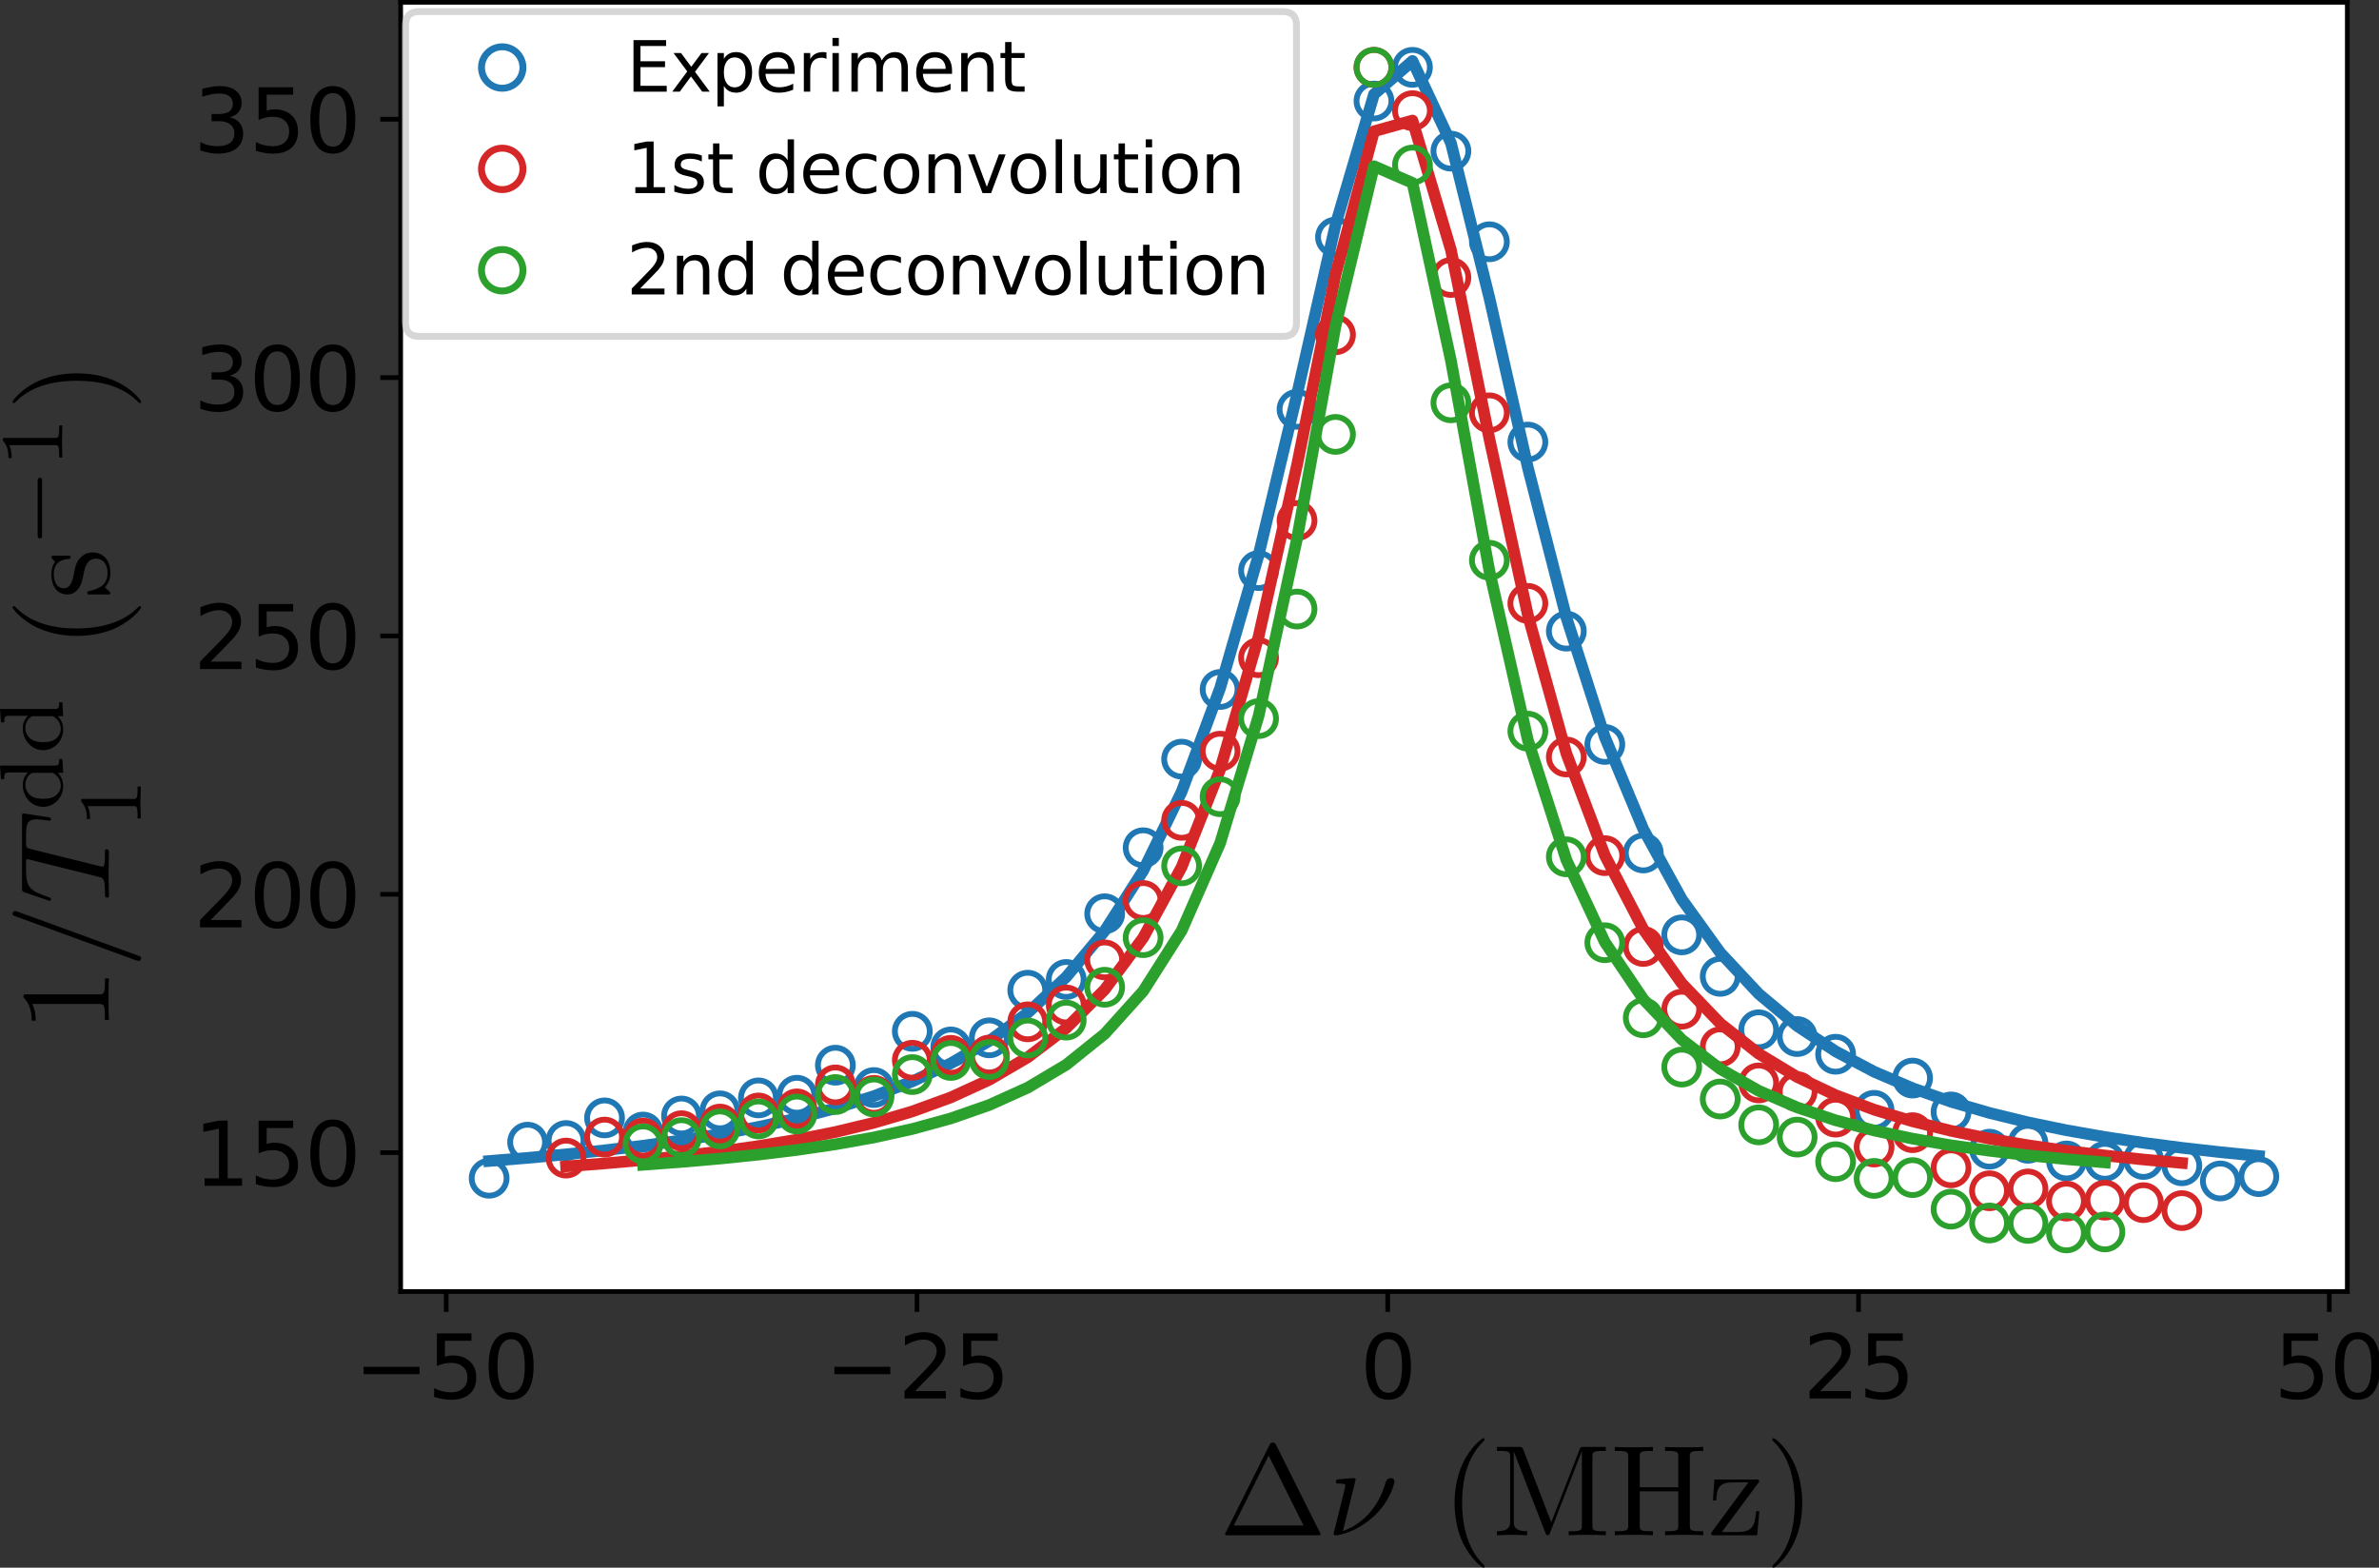 <?xml version="1.0" encoding="UTF-8" standalone="no"?>
<svg
   width="409.162pt"
   height="269.663pt"
   viewBox="0 0 409.162 269.663"
   version="1.1"
   id="svg729351"
   sodipodi:docname="deconvolution.svg"
   inkscape:version="1.2 (1:1.2+202205241504+da316b6974)"
   xmlns:inkscape="http://www.inkscape.org/namespaces/inkscape"
   xmlns:sodipodi="http://sodipodi.sourceforge.net/DTD/sodipodi-0.dtd"
   xmlns:xlink="http://www.w3.org/1999/xlink"
   xmlns="http://www.w3.org/2000/svg"
   xmlns:svg="http://www.w3.org/2000/svg"
   xmlns:rdf="http://www.w3.org/1999/02/22-rdf-syntax-ns#"
   xmlns:cc="http://creativecommons.org/ns#"
   xmlns:dc="http://purl.org/dc/elements/1.1/"
   xmlns:ns14="http://www.iki.fi/pav/software/textext/">
  <rect x="0" y="0" width="409.162" height="269.663" fill="#333333" stroke="none"/>
  <sodipodi:namedview
     id="namedview729353"
     pagecolor="#ffffff"
     bordercolor="#666666"
     borderopacity="1.0"
     inkscape:showpageshadow="2"
     inkscape:pageopacity="0.0"
     inkscape:pagecheckerboard="0"
     inkscape:deskcolor="#d1d1d1"
     inkscape:document-units="pt"
     showgrid="false"
     inkscape:zoom="0.75520833"
     inkscape:cx="324.41379"
     inkscape:cy="130.42759"
     inkscape:window-width="1366"
     inkscape:window-height="746"
     inkscape:window-x="74"
     inkscape:window-y="27"
     inkscape:window-maximized="1"
     inkscape:current-layer="svg729351" />
  <defs
     id="defs728738">
    <style
       type="text/css"
       id="style728736">*{stroke-linejoin: round; stroke-linecap: butt}</style>
    <g
       id="id-2fbf7e97-9d7d-4878-9d3d-0775b48ee6af">
      <symbol
   overflow="visible"
   id="id-7ed513b3-4f80-4356-94e6-d4e48dcd2118">
        <path
   style="stroke:none"
   d=""
   id="id-bbc51e82-6b64-47b3-ab54-d2759bcf2ea3" />

      </symbol>

      <symbol
   overflow="visible"
   id="id-302c153c-dcd0-41cb-bf4d-95c882ed2ad7">
        <path
   style="stroke:none"
   d="m 4.406,-6.953 c -0.062,-0.141 -0.094,-0.188 -0.266,-0.188 -0.156,0 -0.188,0.047 -0.25,0.188 l -3.375,6.75 C 0.469,-0.109 0.469,-0.094 0.469,-0.078 0.469,0 0.531,0 0.688,0 h 6.922 c 0.156,0 0.219,0 0.219,-0.078 0,-0.016 0,-0.031 -0.047,-0.125 z m -0.578,0.812 2.688,5.391 h -5.375 z m 0,0"
   id="id-a85f1b27-2b08-4fcf-84f2-2aca4f46de91" />

      </symbol>

      <symbol
   overflow="visible"
   id="id-3734b465-3a8f-4034-aa13-39344258102a">
        <path
   style="stroke:none"
   d="m 3.297,2.391 c 0,-0.031 0,-0.047 -0.172,-0.219 C 1.891,0.922 1.562,-0.969 1.562,-2.5 c 0,-1.734 0.375,-3.469 1.609,-4.703 0.125,-0.125 0.125,-0.141 0.125,-0.172 0,-0.078 -0.031,-0.109 -0.094,-0.109 -0.109,0 -1,0.688 -1.594,1.953 -0.5,1.094 -0.625,2.203 -0.625,3.031 0,0.781 0.109,1.984 0.656,3.125 C 2.25,1.844 3.094,2.5 3.203,2.5 c 0.062,0 0.094,-0.031 0.094,-0.109 z m 0,0"
   id="id-0f251483-5bdc-46d3-a681-ca81d95db166" />

      </symbol>

      <symbol
   overflow="visible"
   id="id-a5f4b03a-5697-4639-b0df-248b3f0eca2f">
        <path
   style="stroke:none"
   d="M 2.406,-6.594 C 2.312,-6.812 2.281,-6.812 2.047,-6.812 H 0.375 V -6.5 h 0.234 c 0.766,0 0.781,0.109 0.781,0.469 v 4.984 c 0,0.266 0,0.734 -1.016,0.734 V 0 c 0.344,-0.016 0.828,-0.031 1.156,-0.031 0.328,0 0.828,0.016 1.172,0.031 v -0.312 c -1.031,0 -1.031,-0.469 -1.031,-0.734 v -5.375 H 1.688 L 4.094,-0.219 C 4.141,-0.094 4.188,0 4.281,0 4.391,0 4.422,-0.078 4.469,-0.188 L 6.922,-6.5 v 5.719 c 0,0.359 -0.016,0.469 -0.781,0.469 H 5.906 V 0 c 0.359,-0.031 1.047,-0.031 1.438,-0.031 0.375,0 1.047,0 1.422,0.031 v -0.312 h -0.25 c -0.766,0 -0.781,-0.109 -0.781,-0.469 v -5.25 C 7.734,-6.391 7.75,-6.5 8.516,-6.5 h 0.25 v -0.312 h -1.688 C 6.812,-6.812 6.812,-6.797 6.75,-6.625 L 4.562,-1 Z m 0,0"
   id="id-6471f235-17ad-4a35-b383-cb9121b2e684" />

      </symbol>

      <symbol
   overflow="visible"
   id="id-2761ba4f-a60a-469f-8ed3-1ee016b70a05">
        <path
   style="stroke:none"
   d="M 6.109,-6.031 C 6.109,-6.391 6.125,-6.5 6.891,-6.5 h 0.25 v -0.312 c -0.359,0.031 -1.094,0.031 -1.469,0.031 -0.375,0 -1.125,0 -1.469,-0.031 V -6.5 H 4.438 c 0.766,0 0.781,0.109 0.781,0.469 v 2.328 H 2.25 V -6.031 C 2.25,-6.391 2.266,-6.5 3.031,-6.5 h 0.234 v -0.312 c -0.344,0.031 -1.078,0.031 -1.469,0.031 -0.375,0 -1.125,0 -1.469,-0.031 V -6.5 H 0.562 c 0.766,0 0.797,0.109 0.797,0.469 v 5.25 c 0,0.359 -0.031,0.469 -0.797,0.469 H 0.328 V 0 c 0.344,-0.031 1.094,-0.031 1.469,-0.031 0.375,0 1.125,0 1.469,0.031 V -0.312 H 3.031 C 2.266,-0.312 2.25,-0.422 2.25,-0.781 v -2.609 h 2.969 v 2.609 c 0,0.359 -0.016,0.469 -0.781,0.469 H 4.203 V 0 c 0.344,-0.031 1.078,-0.031 1.453,-0.031 0.391,0 1.125,0 1.484,0.031 v -0.312 h -0.25 c -0.766,0 -0.781,-0.109 -0.781,-0.469 z m 0,0"
   id="id-8e225f59-0ef0-499e-a8b5-8a2e23224ac3" />

      </symbol>

      <symbol
   overflow="visible"
   id="id-8e43f027-d082-46c9-a540-073cb1a802ee">
        <path
   style="stroke:none"
   d="m 3.891,-4 c 0.094,-0.109 0.094,-0.125 0.094,-0.172 0,-0.125 -0.094,-0.125 -0.266,-0.125 H 0.531 L 0.422,-2.688 h 0.25 c 0.062,-1.016 0.25,-1.391 1.344,-1.391 H 3.156 L 0.375,-0.312 C 0.281,-0.203 0.281,-0.188 0.281,-0.141 0.281,0 0.344,0 0.531,0 H 3.828 L 4,-1.859 H 3.75 C 3.656,-0.688 3.453,-0.25 2.297,-0.25 h -1.188 z m 0,0"
   id="id-e0f62893-0b00-4422-a381-2626286ec809" />

      </symbol>

      <symbol
   overflow="visible"
   id="id-ee1b0c21-6d68-425e-a5b0-c758f737978d">
        <path
   style="stroke:none"
   d="m 2.875,-2.5 c 0,-0.766 -0.109,-1.969 -0.656,-3.109 -0.594,-1.219 -1.453,-1.875 -1.547,-1.875 -0.062,0 -0.109,0.047 -0.109,0.109 0,0.031 0,0.047 0.188,0.234 0.984,0.984 1.547,2.562 1.547,4.641 0,1.719 -0.359,3.469 -1.594,4.719 C 0.562,2.344 0.562,2.359 0.562,2.391 0.562,2.453 0.609,2.5 0.672,2.5 0.766,2.5 1.672,1.812 2.25,0.547 2.766,-0.547 2.875,-1.656 2.875,-2.5 Z m 0,0"
   id="id-debbbd07-140a-433e-a98a-d005f3d4dc51" />

      </symbol>

      <symbol
   overflow="visible"
   id="id-664efbee-e3b8-4457-89b1-e8b89a36b669">
        <path
   style="stroke:none"
   d=""
   id="id-fba50cde-537b-49b6-bfc7-7edd0791f116" />

      </symbol>

      <symbol
   overflow="visible"
   id="id-5425afe8-3209-4ada-8e22-0a091289f7cb">
        <path
   style="stroke:none"
   d="m 2.234,-4.297 c 0,-0.016 0,-0.109 -0.125,-0.109 -0.234,0 -0.969,0.078 -1.219,0.094 -0.078,0.016 -0.188,0.031 -0.188,0.203 0,0.125 0.078,0.125 0.234,0.125 0.484,0 0.5,0.062 0.5,0.172 0,0.062 -0.125,0.531 -0.188,0.797 L 0.641,-0.562 C 0.594,-0.422 0.531,-0.141 0.531,-0.125 0.531,-0.016 0.625,0 0.688,0 h 0.141 c 0.703,-0.125 1.781,-0.516 2.812,-1.469 1.312,-1.219 1.578,-2.578 1.578,-2.672 0,-0.172 -0.109,-0.266 -0.281,-0.266 -0.078,0 -0.312,0.047 -0.391,0.328 -0.641,2.266 -2.156,3.375 -3.297,3.75 z m 0,0"
   id="id-d6dfaa57-3ce8-40cb-8eda-1ce5152e5d73" />

      </symbol>

    </g>
    <g
       id="id-ea9c6553-4f03-4234-9a45-b7ddcb00c963">
      <symbol
   overflow="visible"
   id="id-5d0916cb-392d-4f8d-935b-367860f39ec4">
        <path
   style="stroke:none;stroke-width:0"
   d=""
   id="id-1aca0889-21a2-4b1d-a6a7-6fa8a244511c" />

      </symbol>

      <symbol
   overflow="visible"
   id="id-071f1da9-2efd-44eb-af72-5b936fe015e6">
        <path
   style="stroke:none;stroke-width:0"
   d="m 2.938,-6.375 c 0,-0.25 0,-0.266 -0.234,-0.266 C 2.078,-6 1.203,-6 0.891,-6 v 0.312 c 0.203,0 0.781,0 1.297,-0.266 v 5.172 c 0,0.359 -0.031,0.469 -0.922,0.469 h -0.312 V 0 c 0.344,-0.031 1.203,-0.031 1.609,-0.031 0.391,0 1.266,0 1.609,0.031 v -0.312 h -0.312 c -0.906,0 -0.922,-0.109 -0.922,-0.469 z m 0,0"
   id="id-84c390a9-bac8-434c-b554-b0bffc18e889" />

      </symbol>

      <symbol
   overflow="visible"
   id="id-393f9007-4312-4718-b2bf-660084ab1abf">
        <path
   style="stroke:none;stroke-width:0"
   d="m 3.297,2.391 c 0,-0.031 0,-0.047 -0.172,-0.219 C 1.891,0.922 1.562,-0.969 1.562,-2.5 c 0,-1.734 0.375,-3.469 1.609,-4.703 0.125,-0.125 0.125,-0.141 0.125,-0.172 0,-0.078 -0.031,-0.109 -0.094,-0.109 -0.109,0 -1,0.688 -1.594,1.953 -0.5,1.094 -0.625,2.203 -0.625,3.031 0,0.781 0.109,1.984 0.656,3.125 C 2.25,1.844 3.094,2.5 3.203,2.5 c 0.062,0 0.094,-0.031 0.094,-0.109 z m 0,0"
   id="id-39401966-10ee-4fe7-bf5b-07b1ce4a064a" />

      </symbol>

      <symbol
   overflow="visible"
   id="id-e62407ee-c5e9-4c7b-8fe5-acb07db1161a">
        <path
   style="stroke:none;stroke-width:0"
   d="m 2.078,-1.938 c 0.219,0.047 1.031,0.203 1.031,0.922 0,0.5 -0.344,0.906 -1.125,0.906 -0.844,0 -1.203,-0.562 -1.391,-1.422 C 0.562,-1.656 0.562,-1.688 0.453,-1.688 c -0.125,0 -0.125,0.062 -0.125,0.234 V -0.125 c 0,0.172 0,0.234 0.109,0.234 0.047,0 0.062,-0.016 0.25,-0.203 0.016,-0.016 0.016,-0.031 0.203,-0.219 0.438,0.406 0.891,0.422 1.094,0.422 1.141,0 1.609,-0.672 1.609,-1.391 0,-0.516 -0.297,-0.828 -0.422,-0.938 C 2.844,-2.547 2.453,-2.625 2.031,-2.703 1.469,-2.812 0.812,-2.938 0.812,-3.516 c 0,-0.359 0.25,-0.766 1.109,-0.766 1.094,0 1.156,0.906 1.172,1.203 0,0.094 0.094,0.094 0.109,0.094 0.141,0 0.141,-0.047 0.141,-0.234 v -1.016 c 0,-0.156 0,-0.234 -0.109,-0.234 -0.047,0 -0.078,0 -0.203,0.125 -0.031,0.031 -0.125,0.125 -0.172,0.156 -0.375,-0.281 -0.781,-0.281 -0.938,-0.281 -1.219,0 -1.594,0.672 -1.594,1.234 0,0.344 0.156,0.625 0.422,0.844 0.328,0.25 0.609,0.312 1.328,0.453 z m 0,0"
   id="id-e8bddee0-a979-4114-9638-a94a62533b6e" />

      </symbol>

      <symbol
   overflow="visible"
   id="id-df709a97-f964-49e9-92b2-a1b0e235df67">
        <path
   style="stroke:none;stroke-width:0"
   d="m 2.875,-2.5 c 0,-0.766 -0.109,-1.969 -0.656,-3.109 -0.594,-1.219 -1.453,-1.875 -1.547,-1.875 -0.062,0 -0.109,0.047 -0.109,0.109 0,0.031 0,0.047 0.188,0.234 0.984,0.984 1.547,2.562 1.547,4.641 0,1.719 -0.359,3.469 -1.594,4.719 C 0.562,2.344 0.562,2.359 0.562,2.391 0.562,2.453 0.609,2.5 0.672,2.5 0.766,2.5 1.672,1.812 2.25,0.547 2.766,-0.547 2.875,-1.656 2.875,-2.5 Z m 0,0"
   id="id-27e09cec-df1f-40df-8565-42e3525b49ca" />

      </symbol>

      <symbol
   overflow="visible"
   id="id-c14f6c45-01a8-4571-8821-44f827c84970">
        <path
   style="stroke:none;stroke-width:0"
   d=""
   id="id-8c85ad63-497c-4a50-84e8-5540b5481de3" />

      </symbol>

      <symbol
   overflow="visible"
   id="id-c1d1be35-0af6-48a1-a5b7-fd234df2d68d">
        <path
   style="stroke:none;stroke-width:0"
   d="m 4.375,-7.094 c 0.047,-0.141 0.047,-0.172 0.047,-0.188 0,-0.109 -0.078,-0.203 -0.188,-0.203 -0.078,0 -0.141,0.031 -0.172,0.094 l -3.469,9.5 C 0.547,2.25 0.547,2.281 0.547,2.297 0.547,2.406 0.641,2.5 0.75,2.5 0.875,2.5 0.906,2.422 0.969,2.25 Z m 0,0"
   id="id-b40915b6-3bba-4cd5-9194-e0c51ddbe7a8" />

      </symbol>

      <symbol
   overflow="visible"
   id="id-27db7095-3bba-4e36-a938-542db74d4a26">
        <path
   style="stroke:none;stroke-width:0"
   d="m 4.25,-6.047 c 0.078,-0.281 0.109,-0.344 0.234,-0.375 0.094,-0.016 0.422,-0.016 0.625,-0.016 1.016,0 1.453,0.031 1.453,0.812 0,0.156 -0.031,0.547 -0.078,0.797 0,0.047 -0.031,0.156 -0.031,0.188 0,0.062 0.031,0.141 0.125,0.141 0.109,0 0.125,-0.078 0.156,-0.234 L 7,-6.469 C 7.016,-6.516 7.016,-6.609 7.016,-6.641 7.016,-6.75 6.922,-6.75 6.75,-6.75 H 1.219 c -0.234,0 -0.25,0.016 -0.328,0.203 l -0.594,1.75 c 0,0.016 -0.062,0.156 -0.062,0.188 0,0.047 0.062,0.109 0.125,0.109 0.094,0 0.109,-0.062 0.172,-0.219 C 1.062,-6.266 1.328,-6.438 2.797,-6.438 H 3.188 c 0.281,0 0.281,0.031 0.281,0.125 0,0.047 -0.031,0.172 -0.047,0.203 L 2.094,-0.781 C 2,-0.422 1.969,-0.312 0.906,-0.312 c -0.359,0 -0.422,0 -0.422,0.188 C 0.484,0 0.594,0 0.656,0 c 0.266,0 0.547,-0.016 0.812,-0.016 0.281,0 0.578,-0.016 0.859,-0.016 0.281,0 0.547,0.016 0.828,0.016 C 3.438,-0.016 3.734,0 4.016,0 c 0.094,0 0.219,0 0.219,-0.203 0,-0.109 -0.078,-0.109 -0.344,-0.109 -0.234,0 -0.375,0 -0.625,-0.016 -0.297,-0.031 -0.375,-0.062 -0.375,-0.219 0,-0.016 0,-0.062 0.047,-0.203 z m 0,0"
   id="id-11f81b04-b90d-414c-9792-4ac596898e73" />

      </symbol>

      <symbol
   overflow="visible"
   id="id-51d2110d-bbf8-4d6c-9ffc-7b5a21d4abbc">
        <path
   style="stroke:none;stroke-width:0"
   d=""
   id="id-7ef623a9-0efc-4ea5-9a03-9e20d5599844" />

      </symbol>

      <symbol
   overflow="visible"
   id="id-61fcd90d-ef04-46e1-afce-fbcaff9ee1b5">
        <path
   style="stroke:none;stroke-width:0"
   d="m 2.484,-4.766 v 0.25 C 2.953,-4.516 3,-4.453 3,-4.125 v 1.453 c -0.25,-0.25 -0.594,-0.406 -0.969,-0.406 -0.938,0 -1.703,0.703 -1.703,1.578 0,0.875 0.734,1.562 1.609,1.562 0.578,0 0.922,-0.297 1.031,-0.422 V 0.062 L 4.047,0 V -0.25 C 3.578,-0.25 3.531,-0.297 3.531,-0.641 V -4.844 Z m 0.484,4.031 C 2.797,-0.406 2.438,-0.125 1.984,-0.125 1.594,-0.125 1.312,-0.359 1.172,-0.562 1.031,-0.766 0.953,-1.047 0.953,-1.484 c 0,-0.172 0,-0.688 0.281,-1.016 0.281,-0.312 0.625,-0.375 0.828,-0.375 0.328,0 0.641,0.156 0.828,0.406 0.078,0.109 0.078,0.109 0.078,0.25 z m 0,0"
   id="id-db1b032c-6c65-4f4d-a6a9-19b0f77dfe53" />

      </symbol>

      <symbol
   overflow="visible"
   id="id-0fcc9e0b-3181-4814-8a0e-77c83e3327f5">
        <path
   style="stroke:none;stroke-width:0"
   d="m 2.328,-4.438 c 0,-0.188 0,-0.188 -0.203,-0.188 -0.453,0.438 -1.078,0.438 -1.359,0.438 v 0.25 c 0.156,0 0.625,0 1,-0.188 v 3.547 c 0,0.234 0,0.328 -0.688,0.328 H 0.812 V 0 c 0.125,0 0.984,-0.031 1.234,-0.031 0.219,0 1.094,0.031 1.25,0.031 V -0.25 H 3.031 c -0.703,0 -0.703,-0.094 -0.703,-0.328 z m 0,0"
   id="id-d086ca95-b85c-4806-a9e6-f17b37134803" />

      </symbol>

      <symbol
   overflow="visible"
   id="id-98c3a4d2-1514-4888-a6e0-baeaf3f4c994">
        <path
   style="stroke:none;stroke-width:0"
   d=""
   id="id-8dbafaba-afa8-49cf-b36f-5ad3f02090fb" />

      </symbol>

      <symbol
   overflow="visible"
   id="id-c7e8b243-23b7-43af-92f5-ddddb494724e">
        <path
   style="stroke:none;stroke-width:0"
   d="m 5.188,-1.578 c 0.109,0 0.281,0 0.281,-0.156 0,-0.188 -0.172,-0.188 -0.281,-0.188 H 1.031 c -0.109,0 -0.281,0 -0.281,0.172 0,0.172 0.156,0.172 0.281,0.172 z m 0,0"
   id="id-d9850bb7-6dfc-431d-9058-f62ae34290de" />

      </symbol>

    </g>
  </defs>
  <g
     id="patch_2"
     transform="translate(14.909,-34.16)">
    <path
       d="M 54,256.32 H 388.8 V 34.56 H 54 Z"
       style="fill:#ffffff"
       id="path728743" />
  </g>
  <g
     id="matplotlib.axis_1"
     transform="translate(14.909,-34.16)">
    <g
       id="xtick_1">
      <g
         id="line2d_1">
        <defs
           id="defs728747">
          <path
             id="mad7fed4000"
             d="M 0,0 V 3.5"
             style="stroke:#000000;stroke-width:0.8" />
        </defs>
        <g
           id="g728751">
          <use
             xlink:href="#mad7fed4000"
             x="61.83"
             y="256.32"
             style="stroke:#000000;stroke-width:0.8"
             id="use728749" />
        </g>
      </g>
      <g
         id="text_1">
        <!-- −50 -->
        <g
           transform="matrix(0.15,0,0,-0.15,46.002,274.718)"
           id="g728765">
          <defs
             id="defs728757">
            <path
               id="DejaVuSans-2212"
               d="M 678,2272 H 4684 V 1741 H 678 Z"
               transform="scale(0.016)" />
            <path
               id="DejaVuSans-35"
               d="M 691,4666 H 3169 V 4134 H 1269 V 2991 q 137,47 274,70 138,23 276,23 781,0 1237,-428 457,-428 457,-1159 Q 3513,744 3044,326 2575,-91 1722,-91 1428,-91 1123,-41 819,9 494,109 v 635 q 281,-153 581,-228 300,-75 634,-75 541,0 856,284 316,284 316,772 0,487 -316,771 -315,285 -856,285 -253,0 -505,-56 -251,-56 -513,-175 z"
               transform="scale(0.016)" />
            <path
               id="DejaVuSans-30"
               d="m 2034,4250 q -487,0 -733,-480 -245,-479 -245,-1442 0,-959 245,-1439 246,-480 733,-480 491,0 736,480 246,480 246,1439 0,963 -246,1442 -245,480 -736,480 z m 0,500 q 785,0 1199,-621 414,-620 414,-1801 0,-1178 -414,-1799 -414,-620 -1199,-620 -784,0 -1198,620 -414,621 -414,1799 0,1181 414,1801 414,621 1198,621 z"
               transform="scale(0.016)" />
          </defs>
          <use
             xlink:href="#DejaVuSans-2212"
             id="use728759" />
          <use
             xlink:href="#DejaVuSans-35"
             x="83.789"
             id="use728761" />
          <use
             xlink:href="#DejaVuSans-30"
             x="147.412"
             id="use728763" />
        </g>
      </g>
    </g>
    <g
       id="xtick_2">
      <g
         id="line2d_2">
        <g
           id="g728771">
          <use
             xlink:href="#mad7fed4000"
             x="142.799"
             y="256.32"
             style="stroke:#000000;stroke-width:0.8"
             id="use728769" />
        </g>
      </g>
      <g
         id="text_2">
        <!-- −25 -->
        <g
           transform="matrix(0.15,0,0,-0.15,126.97,274.718)"
           id="g728783">
          <defs
             id="defs728775">
            <path
               id="DejaVuSans-32"
               d="M 1228,531 H 3431 V 0 H 469 v 531 q 359,372 979,998 621,627 780,809 303,340 423,576 121,236 121,464 0,372 -261,606 -261,235 -680,235 -297,0 -627,-103 -329,-103 -704,-313 v 638 q 381,153 712,231 332,78 607,78 725,0 1156,-363 431,-362 431,-968 0,-288 -108,-546 -107,-257 -392,-607 -78,-91 -497,-524 Q 1991,1309 1228,531 Z"
               transform="scale(0.016)" />
          </defs>
          <use
             xlink:href="#DejaVuSans-2212"
             id="use728777" />
          <use
             xlink:href="#DejaVuSans-32"
             x="83.789"
             id="use728779" />
          <use
             xlink:href="#DejaVuSans-35"
             x="147.412"
             id="use728781" />
        </g>
      </g>
    </g>
    <g
       id="xtick_3">
      <g
         id="line2d_3">
        <g
           id="g728789">
          <use
             xlink:href="#mad7fed4000"
             x="223.767"
             y="256.32"
             style="stroke:#000000;stroke-width:0.8"
             id="use728787" />
        </g>
      </g>
      <g
         id="text_3">
        <!-- 0 -->
        <g
           transform="matrix(0.15,0,0,-0.15,218.996,274.718)"
           id="g728794">
          <use
             xlink:href="#DejaVuSans-30"
             id="use728792" />
        </g>
      </g>
    </g>
    <g
       id="xtick_4">
      <g
         id="line2d_4">
        <g
           id="g728800">
          <use
             xlink:href="#mad7fed4000"
             x="304.736"
             y="256.32"
             style="stroke:#000000;stroke-width:0.8"
             id="use728798" />
        </g>
      </g>
      <g
         id="text_4">
        <!-- 25 -->
        <g
           transform="matrix(0.15,0,0,-0.15,295.192,274.718)"
           id="g728807">
          <use
             xlink:href="#DejaVuSans-32"
             id="use728803" />
          <use
             xlink:href="#DejaVuSans-35"
             x="63.623"
             id="use728805" />
        </g>
      </g>
    </g>
    <g
       id="xtick_5">
      <g
         id="line2d_5">
        <g
           id="g728813">
          <use
             xlink:href="#mad7fed4000"
             x="385.705"
             y="256.32"
             style="stroke:#000000;stroke-width:0.8"
             id="use728811" />
        </g>
      </g>
      <g
         id="text_5">
        <!-- 50 -->
        <g
           transform="matrix(0.15,0,0,-0.15,376.161,274.718)"
           id="g728820">
          <use
             xlink:href="#DejaVuSans-35"
             id="use728816" />
          <use
             xlink:href="#DejaVuSans-30"
             x="63.623"
             id="use728818" />
        </g>
      </g>
    </g>
  </g>
  <g
     id="matplotlib.axis_2"
     transform="translate(14.909,-34.16)">
    <g
       id="ytick_1">
      <g
         id="line2d_6">
        <defs
           id="defs728826">
          <path
             id="m2217b81af8"
             d="M 0,0 H -3.5"
             style="stroke:#000000;stroke-width:0.8" />
        </defs>
        <g
           id="g728830">
          <use
             xlink:href="#m2217b81af8"
             x="54"
             y="232.43"
             style="stroke:#000000;stroke-width:0.8"
             id="use728828" />
        </g>
      </g>
      <g
         id="text_6">
        <!-- 150 -->
        <g
           transform="matrix(0.15,0,0,-0.15,18.369,238.128)"
           id="g728842">
          <defs
             id="defs728834">
            <path
               id="DejaVuSans-31"
               d="M 794,531 H 1825 V 4091 L 703,3866 v 575 l 1116,225 h 631 V 531 H 3481 V 0 H 794 Z"
               transform="scale(0.016)" />
          </defs>
          <use
             xlink:href="#DejaVuSans-31"
             id="use728836" />
          <use
             xlink:href="#DejaVuSans-35"
             x="63.623"
             id="use728838" />
          <use
             xlink:href="#DejaVuSans-30"
             x="127.246"
             id="use728840" />
        </g>
      </g>
    </g>
    <g
       id="ytick_2">
      <g
         id="line2d_7">
        <g
           id="g728848">
          <use
             xlink:href="#m2217b81af8"
             x="54"
             y="187.99"
             style="stroke:#000000;stroke-width:0.8"
             id="use728846" />
        </g>
      </g>
      <g
         id="text_7">
        <!-- 200 -->
        <g
           transform="matrix(0.15,0,0,-0.15,18.369,193.689)"
           id="g728857">
          <use
             xlink:href="#DejaVuSans-32"
             id="use728851" />
          <use
             xlink:href="#DejaVuSans-30"
             x="63.623"
             id="use728853" />
          <use
             xlink:href="#DejaVuSans-30"
             x="127.246"
             id="use728855" />
        </g>
      </g>
    </g>
    <g
       id="ytick_3">
      <g
         id="line2d_8">
        <g
           id="g728863">
          <use
             xlink:href="#m2217b81af8"
             x="54"
             y="143.551"
             style="stroke:#000000;stroke-width:0.8"
             id="use728861" />
        </g>
      </g>
      <g
         id="text_8">
        <!-- 250 -->
        <g
           transform="matrix(0.15,0,0,-0.15,18.369,149.249)"
           id="g728872">
          <use
             xlink:href="#DejaVuSans-32"
             id="use728866" />
          <use
             xlink:href="#DejaVuSans-35"
             x="63.623"
             id="use728868" />
          <use
             xlink:href="#DejaVuSans-30"
             x="127.246"
             id="use728870" />
        </g>
      </g>
    </g>
    <g
       id="ytick_4">
      <g
         id="line2d_9">
        <g
           id="g728878">
          <use
             xlink:href="#m2217b81af8"
             x="54"
             y="99.111"
             style="stroke:#000000;stroke-width:0.8"
             id="use728876" />
        </g>
      </g>
      <g
         id="text_9">
        <!-- 300 -->
        <g
           transform="matrix(0.15,0,0,-0.15,18.369,104.81)"
           id="g728890">
          <defs
             id="defs728882">
            <path
               id="DejaVuSans-33"
               d="m 2597,2516 q 453,-97 707,-404 255,-306 255,-756 0,-690 -475,-1069 -475,-378 -1350,-378 -293,0 -604,58 -311,58 -642,174 v 609 q 262,-153 574,-231 313,-78 654,-78 593,0 904,234 311,234 311,681 0,413 -289,645 -289,233 -804,233 h -544 v 519 h 569 q 465,0 712,186 247,186 247,536 0,359 -255,551 -254,193 -729,193 -260,0 -557,-57 -297,-56 -653,-174 v 562 q 360,100 674,150 314,50 592,50 719,0 1137,-327 419,-326 419,-882 0,-388 -222,-655 -222,-267 -631,-370 z"
               transform="scale(0.016)" />
          </defs>
          <use
             xlink:href="#DejaVuSans-33"
             id="use728884" />
          <use
             xlink:href="#DejaVuSans-30"
             x="63.623"
             id="use728886" />
          <use
             xlink:href="#DejaVuSans-30"
             x="127.246"
             id="use728888" />
        </g>
      </g>
    </g>
    <g
       id="ytick_5">
      <g
         id="line2d_10">
        <g
           id="g728896">
          <use
             xlink:href="#m2217b81af8"
             x="54"
             y="54.672"
             style="stroke:#000000;stroke-width:0.8"
             id="use728894" />
        </g>
      </g>
      <g
         id="text_10">
        <!-- 350 -->
        <g
           transform="matrix(0.15,0,0,-0.15,18.369,60.37)"
           id="g728905">
          <use
             xlink:href="#DejaVuSans-33"
             id="use728899" />
          <use
             xlink:href="#DejaVuSans-35"
             x="63.623"
             id="use728901" />
          <use
             xlink:href="#DejaVuSans-30"
             x="127.246"
             id="use728903" />
        </g>
      </g>
    </g>
  </g>
  <g
     id="line2d_11"
     transform="translate(14.909,-34.16)">
    <defs
       id="defs728911">
      <path
         id="m4322ad22c2"
         d="M 0,3 C 0.796,3 1.559,2.684 2.121,2.121 2.684,1.559 3,0.796 3,0 3,-0.796 2.684,-1.559 2.121,-2.121 1.559,-2.684 0.796,-3 0,-3 -0.796,-3 -1.559,-2.684 -2.121,-2.121 -2.684,-1.559 -3,-0.796 -3,0 -3,0.796 -2.684,1.559 -2.121,2.121 -1.559,2.684 -0.796,3 0,3 Z"
         style="stroke:#1f77b4" />
    </defs>
    <g
       clip-path="url(#p22ee7837f5)"
       id="g729007">
      <use
         xlink:href="#m4322ad22c2"
         x="69.218"
         y="236.833"
         style="fill-opacity:0;stroke:#1f77b4"
         id="use728913" />
      <use
         xlink:href="#m4322ad22c2"
         x="75.835"
         y="230.631"
         style="fill-opacity:0;stroke:#1f77b4"
         id="use728915" />
      <use
         xlink:href="#m4322ad22c2"
         x="82.451"
         y="230.347"
         style="fill-opacity:0;stroke:#1f77b4"
         id="use728917" />
      <use
         xlink:href="#m4322ad22c2"
         x="89.068"
         y="226.455"
         style="fill-opacity:0;stroke:#1f77b4"
         id="use728919" />
      <use
         xlink:href="#m4322ad22c2"
         x="95.685"
         y="228.89"
         style="fill-opacity:0;stroke:#1f77b4"
         id="use728921" />
      <use
         xlink:href="#m4322ad22c2"
         x="102.301"
         y="226.128"
         style="fill-opacity:0;stroke:#1f77b4"
         id="use728923" />
      <use
         xlink:href="#m4322ad22c2"
         x="108.918"
         y="225.245"
         style="fill-opacity:0;stroke:#1f77b4"
         id="use728925" />
      <use
         xlink:href="#m4322ad22c2"
         x="115.534"
         y="223.015"
         style="fill-opacity:0;stroke:#1f77b4"
         id="use728927" />
      <use
         xlink:href="#m4322ad22c2"
         x="122.151"
         y="222.56"
         style="fill-opacity:0;stroke:#1f77b4"
         id="use728929" />
      <use
         xlink:href="#m4322ad22c2"
         x="128.768"
         y="217.389"
         style="fill-opacity:0;stroke:#1f77b4"
         id="use728931" />
      <use
         xlink:href="#m4322ad22c2"
         x="135.384"
         y="221.235"
         style="fill-opacity:0;stroke:#1f77b4"
         id="use728933" />
      <use
         xlink:href="#m4322ad22c2"
         x="142.001"
         y="211.563"
         style="fill-opacity:0;stroke:#1f77b4"
         id="use728935" />
      <use
         xlink:href="#m4322ad22c2"
         x="148.617"
         y="214.252"
         style="fill-opacity:0;stroke:#1f77b4"
         id="use728937" />
      <use
         xlink:href="#m4322ad22c2"
         x="155.234"
         y="212.684"
         style="fill-opacity:0;stroke:#1f77b4"
         id="use728939" />
      <use
         xlink:href="#m4322ad22c2"
         x="161.85"
         y="204.487"
         style="fill-opacity:0;stroke:#1f77b4"
         id="use728941" />
      <use
         xlink:href="#m4322ad22c2"
         x="168.467"
         y="202.645"
         style="fill-opacity:0;stroke:#1f77b4"
         id="use728943" />
      <use
         xlink:href="#m4322ad22c2"
         x="175.084"
         y="191.342"
         style="fill-opacity:0;stroke:#1f77b4"
         id="use728945" />
      <use
         xlink:href="#m4322ad22c2"
         x="181.7"
         y="179.987"
         style="fill-opacity:0;stroke:#1f77b4"
         id="use728947" />
      <use
         xlink:href="#m4322ad22c2"
         x="188.317"
         y="164.743"
         style="fill-opacity:0;stroke:#1f77b4"
         id="use728949" />
      <use
         xlink:href="#m4322ad22c2"
         x="194.934"
         y="152.761"
         style="fill-opacity:0;stroke:#1f77b4"
         id="use728951" />
      <use
         xlink:href="#m4322ad22c2"
         x="201.55"
         y="132.312"
         style="fill-opacity:0;stroke:#1f77b4"
         id="use728953" />
      <use
         xlink:href="#m4322ad22c2"
         x="208.167"
         y="104.571"
         style="fill-opacity:0;stroke:#1f77b4"
         id="use728955" />
      <use
         xlink:href="#m4322ad22c2"
         x="214.783"
         y="74.944"
         style="fill-opacity:0;stroke:#1f77b4"
         id="use728957" />
      <use
         xlink:href="#m4322ad22c2"
         x="221.4"
         y="51.54"
         style="fill-opacity:0;stroke:#1f77b4"
         id="use728959" />
      <use
         xlink:href="#m4322ad22c2"
         x="228.017"
         y="45.743"
         style="fill-opacity:0;stroke:#1f77b4"
         id="use728961" />
      <use
         xlink:href="#m4322ad22c2"
         x="234.633"
         y="60.16"
         style="fill-opacity:0;stroke:#1f77b4"
         id="use728963" />
      <use
         xlink:href="#m4322ad22c2"
         x="241.25"
         y="75.75"
         style="fill-opacity:0;stroke:#1f77b4"
         id="use728965" />
      <use
         xlink:href="#m4322ad22c2"
         x="247.866"
         y="110.204"
         style="fill-opacity:0;stroke:#1f77b4"
         id="use728967" />
      <use
         xlink:href="#m4322ad22c2"
         x="254.483"
         y="142.725"
         style="fill-opacity:0;stroke:#1f77b4"
         id="use728969" />
      <use
         xlink:href="#m4322ad22c2"
         x="261.1"
         y="162.216"
         style="fill-opacity:0;stroke:#1f77b4"
         id="use728971" />
      <use
         xlink:href="#m4322ad22c2"
         x="267.716"
         y="180.883"
         style="fill-opacity:0;stroke:#1f77b4"
         id="use728973" />
      <use
         xlink:href="#m4322ad22c2"
         x="274.333"
         y="194.97"
         style="fill-opacity:0;stroke:#1f77b4"
         id="use728975" />
      <use
         xlink:href="#m4322ad22c2"
         x="280.949"
         y="202.107"
         style="fill-opacity:0;stroke:#1f77b4"
         id="use728977" />
      <use
         xlink:href="#m4322ad22c2"
         x="287.566"
         y="211.298"
         style="fill-opacity:0;stroke:#1f77b4"
         id="use728979" />
      <use
         xlink:href="#m4322ad22c2"
         x="294.183"
         y="212.463"
         style="fill-opacity:0;stroke:#1f77b4"
         id="use728981" />
      <use
         xlink:href="#m4322ad22c2"
         x="300.799"
         y="215.504"
         style="fill-opacity:0;stroke:#1f77b4"
         id="use728983" />
      <use
         xlink:href="#m4322ad22c2"
         x="307.416"
         y="225.154"
         style="fill-opacity:0;stroke:#1f77b4"
         id="use728985" />
      <use
         xlink:href="#m4322ad22c2"
         x="314.032"
         y="219.604"
         style="fill-opacity:0;stroke:#1f77b4"
         id="use728987" />
      <use
         xlink:href="#m4322ad22c2"
         x="320.649"
         y="225.433"
         style="fill-opacity:0;stroke:#1f77b4"
         id="use728989" />
      <use
         xlink:href="#m4322ad22c2"
         x="327.266"
         y="231.842"
         style="fill-opacity:0;stroke:#1f77b4"
         id="use728991" />
      <use
         xlink:href="#m4322ad22c2"
         x="333.882"
         y="230.813"
         style="fill-opacity:0;stroke:#1f77b4"
         id="use728993" />
      <use
         xlink:href="#m4322ad22c2"
         x="340.499"
         y="233.864"
         style="fill-opacity:0;stroke:#1f77b4"
         id="use728995" />
      <use
         xlink:href="#m4322ad22c2"
         x="347.115"
         y="233.92"
         style="fill-opacity:0;stroke:#1f77b4"
         id="use728997" />
      <use
         xlink:href="#m4322ad22c2"
         x="353.732"
         y="233.606"
         style="fill-opacity:0;stroke:#1f77b4"
         id="use728999" />
      <use
         xlink:href="#m4322ad22c2"
         x="360.349"
         y="234.693"
         style="fill-opacity:0;stroke:#1f77b4"
         id="use729001" />
      <use
         xlink:href="#m4322ad22c2"
         x="366.965"
         y="237.307"
         style="fill-opacity:0;stroke:#1f77b4"
         id="use729003" />
      <use
         xlink:href="#m4322ad22c2"
         x="373.582"
         y="236.555"
         style="fill-opacity:0;stroke:#1f77b4"
         id="use729005" />
    </g>
  </g>
  <g
     id="line2d_12"
     transform="translate(14.909,-34.16)">
    <path
       d="m 69.218,233.868 6.617,-0.536 6.617,-0.608 6.617,-0.693 6.617,-0.795 6.617,-0.917 6.617,-1.064 6.617,-1.245 6.617,-1.467 6.617,-1.744 6.617,-2.092 6.617,-2.535 6.617,-3.107 6.617,-3.853 6.617,-4.838 6.617,-6.156 6.617,-7.935 6.617,-10.347 6.617,-13.594 6.617,-17.827 6.617,-22.889 6.617,-27.672 6.617,-29.126 6.617,-22.455 6.617,-5.732 6.617,14.122 6.617,26.682 6.617,29.189 6.617,25.737 6.617,20.593 6.617,15.836 6.617,12.046 6.617,9.192 6.617,7.084 6.617,5.526 6.617,4.369 6.617,3.499 6.617,2.837 6.617,2.326 6.617,1.928 6.617,1.614 6.617,1.363 6.617,1.161 6.617,0.996 6.617,0.86 6.617,0.748 6.617,0.654"
       clip-path="url(#p22ee7837f5)"
       style="fill:none;stroke:#1f77b4;stroke-width:2;stroke-linecap:square"
       id="path729010" />
  </g>
  <g
     id="line2d_13"
     transform="translate(14.909,-34.16)">
    <defs
       id="defs729014">
      <path
         id="m09d9ae896c"
         d="M 0,3 C 0.796,3 1.559,2.684 2.121,2.121 2.684,1.559 3,0.796 3,0 3,-0.796 2.684,-1.559 2.121,-2.121 1.559,-2.684 0.796,-3 0,-3 -0.796,-3 -1.559,-2.684 -2.121,-2.121 -2.684,-1.559 -3,-0.796 -3,0 -3,0.796 -2.684,1.559 -2.121,2.121 -1.559,2.684 -0.796,3 0,3 Z"
         style="stroke:#d62728" />
    </defs>
    <g
       clip-path="url(#p22ee7837f5)"
       id="g729102">
      <use
         xlink:href="#m09d9ae896c"
         x="82.451"
         y="233.368"
         style="fill-opacity:0;stroke:#d62728"
         id="use729016" />
      <use
         xlink:href="#m09d9ae896c"
         x="89.068"
         y="229.757"
         style="fill-opacity:0;stroke:#d62728"
         id="use729018" />
      <use
         xlink:href="#m09d9ae896c"
         x="95.685"
         y="229.928"
         style="fill-opacity:0;stroke:#d62728"
         id="use729020" />
      <use
         xlink:href="#m09d9ae896c"
         x="102.301"
         y="228.658"
         style="fill-opacity:0;stroke:#d62728"
         id="use729022" />
      <use
         xlink:href="#m09d9ae896c"
         x="108.918"
         y="227.521"
         style="fill-opacity:0;stroke:#d62728"
         id="use729024" />
      <use
         xlink:href="#m09d9ae896c"
         x="115.534"
         y="225.608"
         style="fill-opacity:0;stroke:#d62728"
         id="use729026" />
      <use
         xlink:href="#m09d9ae896c"
         x="122.151"
         y="224.906"
         style="fill-opacity:0;stroke:#d62728"
         id="use729028" />
      <use
         xlink:href="#m09d9ae896c"
         x="128.768"
         y="220.783"
         style="fill-opacity:0;stroke:#d62728"
         id="use729030" />
      <use
         xlink:href="#m09d9ae896c"
         x="135.384"
         y="222.575"
         style="fill-opacity:0;stroke:#d62728"
         id="use729032" />
      <use
         xlink:href="#m09d9ae896c"
         x="142.001"
         y="216.54"
         style="fill-opacity:0;stroke:#d62728"
         id="use729034" />
      <use
         xlink:href="#m09d9ae896c"
         x="148.617"
         y="215.694"
         style="fill-opacity:0;stroke:#d62728"
         id="use729036" />
      <use
         xlink:href="#m09d9ae896c"
         x="155.234"
         y="215.643"
         style="fill-opacity:0;stroke:#d62728"
         id="use729038" />
      <use
         xlink:href="#m09d9ae896c"
         x="161.85"
         y="209.931"
         style="fill-opacity:0;stroke:#d62728"
         id="use729040" />
      <use
         xlink:href="#m09d9ae896c"
         x="168.467"
         y="207.036"
         style="fill-opacity:0;stroke:#d62728"
         id="use729042" />
      <use
         xlink:href="#m09d9ae896c"
         x="175.084"
         y="199.277"
         style="fill-opacity:0;stroke:#d62728"
         id="use729044" />
      <use
         xlink:href="#m09d9ae896c"
         x="181.7"
         y="189.062"
         style="fill-opacity:0;stroke:#d62728"
         id="use729046" />
      <use
         xlink:href="#m09d9ae896c"
         x="188.317"
         y="175.272"
         style="fill-opacity:0;stroke:#d62728"
         id="use729048" />
      <use
         xlink:href="#m09d9ae896c"
         x="194.934"
         y="163.373"
         style="fill-opacity:0;stroke:#d62728"
         id="use729050" />
      <use
         xlink:href="#m09d9ae896c"
         x="201.55"
         y="147.298"
         style="fill-opacity:0;stroke:#d62728"
         id="use729052" />
      <use
         xlink:href="#m09d9ae896c"
         x="208.167"
         y="123.705"
         style="fill-opacity:0;stroke:#d62728"
         id="use729054" />
      <use
         xlink:href="#m09d9ae896c"
         x="214.783"
         y="91.741"
         style="fill-opacity:0;stroke:#d62728"
         id="use729056" />
      <use
         xlink:href="#m09d9ae896c"
         x="221.4"
         y="45.743"
         style="fill-opacity:0;stroke:#d62728"
         id="use729058" />
      <use
         xlink:href="#m09d9ae896c"
         x="228.017"
         y="53.195"
         style="fill-opacity:0;stroke:#d62728"
         id="use729060" />
      <use
         xlink:href="#m09d9ae896c"
         x="234.633"
         y="81.893"
         style="fill-opacity:0;stroke:#d62728"
         id="use729062" />
      <use
         xlink:href="#m09d9ae896c"
         x="241.25"
         y="105.172"
         style="fill-opacity:0;stroke:#d62728"
         id="use729064" />
      <use
         xlink:href="#m09d9ae896c"
         x="247.866"
         y="137.95"
         style="fill-opacity:0;stroke:#d62728"
         id="use729066" />
      <use
         xlink:href="#m09d9ae896c"
         x="254.483"
         y="164.372"
         style="fill-opacity:0;stroke:#d62728"
         id="use729068" />
      <use
         xlink:href="#m09d9ae896c"
         x="261.1"
         y="181.346"
         style="fill-opacity:0;stroke:#d62728"
         id="use729070" />
      <use
         xlink:href="#m09d9ae896c"
         x="267.716"
         y="196.968"
         style="fill-opacity:0;stroke:#d62728"
         id="use729072" />
      <use
         xlink:href="#m09d9ae896c"
         x="274.333"
         y="207.753"
         style="fill-opacity:0;stroke:#d62728"
         id="use729074" />
      <use
         xlink:href="#m09d9ae896c"
         x="280.949"
         y="214.228"
         style="fill-opacity:0;stroke:#d62728"
         id="use729076" />
      <use
         xlink:href="#m09d9ae896c"
         x="287.566"
         y="220.439"
         style="fill-opacity:0;stroke:#d62728"
         id="use729078" />
      <use
         xlink:href="#m09d9ae896c"
         x="294.183"
         y="221.941"
         style="fill-opacity:0;stroke:#d62728"
         id="use729080" />
      <use
         xlink:href="#m09d9ae896c"
         x="300.799"
         y="226.323"
         style="fill-opacity:0;stroke:#d62728"
         id="use729082" />
      <use
         xlink:href="#m09d9ae896c"
         x="307.416"
         y="231.466"
         style="fill-opacity:0;stroke:#d62728"
         id="use729084" />
      <use
         xlink:href="#m09d9ae896c"
         x="314.032"
         y="228.997"
         style="fill-opacity:0;stroke:#d62728"
         id="use729086" />
      <use
         xlink:href="#m09d9ae896c"
         x="320.649"
         y="235.043"
         style="fill-opacity:0;stroke:#d62728"
         id="use729088" />
      <use
         xlink:href="#m09d9ae896c"
         x="327.266"
         y="238.988"
         style="fill-opacity:0;stroke:#d62728"
         id="use729090" />
      <use
         xlink:href="#m09d9ae896c"
         x="333.882"
         y="238.676"
         style="fill-opacity:0;stroke:#d62728"
         id="use729092" />
      <use
         xlink:href="#m09d9ae896c"
         x="340.499"
         y="240.765"
         style="fill-opacity:0;stroke:#d62728"
         id="use729094" />
      <use
         xlink:href="#m09d9ae896c"
         x="347.115"
         y="240.606"
         style="fill-opacity:0;stroke:#d62728"
         id="use729096" />
      <use
         xlink:href="#m09d9ae896c"
         x="353.732"
         y="241.034"
         style="fill-opacity:0;stroke:#d62728"
         id="use729098" />
      <use
         xlink:href="#m09d9ae896c"
         x="360.349"
         y="242.402"
         style="fill-opacity:0;stroke:#d62728"
         id="use729100" />
    </g>
  </g>
  <g
     id="line2d_14"
     transform="translate(14.909,-34.16)">
    <path
       d="m 82.451,234.793 6.617,-0.509 6.617,-0.585 6.617,-0.678 6.617,-0.79 6.617,-0.929 6.617,-1.101 6.617,-1.317 6.617,-1.593 6.617,-1.948 6.617,-2.413 6.617,-3.032 6.617,-3.868 6.617,-5.019 6.617,-6.629 6.617,-8.915 6.617,-12.177 6.617,-16.772 6.617,-22.861 6.617,-29.524 6.617,-32.759 6.617,-24.635 6.617,-1.844 6.617,22.266 6.617,32.512 6.617,30.315 6.617,23.787 6.617,17.522 6.617,12.721 6.617,9.296 6.617,6.897 6.617,5.209 6.617,4.004 6.617,3.132 6.617,2.488 6.617,2.005 6.617,1.636 6.617,1.351 6.617,1.128 6.617,0.95 6.617,0.808 6.617,0.692 6.617,0.597"
       clip-path="url(#p22ee7837f5)"
       style="fill:none;stroke:#d62728;stroke-width:2;stroke-linecap:square"
       id="path729105" />
  </g>
  <g
     id="line2d_15"
     transform="translate(14.909,-34.16)">
    <defs
       id="defs729109">
      <path
         id="m6c14c9fc2d"
         d="M 0,3 C 0.796,3 1.559,2.684 2.121,2.121 2.684,1.559 3,0.796 3,0 3,-0.796 2.684,-1.559 2.121,-2.121 1.559,-2.684 0.796,-3 0,-3 -0.796,-3 -1.559,-2.684 -2.121,-2.121 -2.684,-1.559 -3,-0.796 -3,0 -3,0.796 -2.684,1.559 -2.121,2.121 -1.559,2.684 -0.796,3 0,3 Z"
         style="stroke:#2ca02c" />
    </defs>
    <g
       clip-path="url(#p22ee7837f5)"
       id="g729189">
      <use
         xlink:href="#m6c14c9fc2d"
         x="95.685"
         y="230.927"
         style="fill-opacity:0;stroke:#2ca02c"
         id="use729111" />
      <use
         xlink:href="#m6c14c9fc2d"
         x="102.301"
         y="229.852"
         style="fill-opacity:0;stroke:#2ca02c"
         id="use729113" />
      <use
         xlink:href="#m6c14c9fc2d"
         x="108.918"
         y="228.348"
         style="fill-opacity:0;stroke:#2ca02c"
         id="use729115" />
      <use
         xlink:href="#m6c14c9fc2d"
         x="115.534"
         y="226.632"
         style="fill-opacity:0;stroke:#2ca02c"
         id="use729117" />
      <use
         xlink:href="#m6c14c9fc2d"
         x="122.151"
         y="225.789"
         style="fill-opacity:0;stroke:#2ca02c"
         id="use729119" />
      <use
         xlink:href="#m6c14c9fc2d"
         x="128.768"
         y="222.439"
         style="fill-opacity:0;stroke:#2ca02c"
         id="use729121" />
      <use
         xlink:href="#m6c14c9fc2d"
         x="135.384"
         y="222.848"
         style="fill-opacity:0;stroke:#2ca02c"
         id="use729123" />
      <use
         xlink:href="#m6c14c9fc2d"
         x="142.001"
         y="219.005"
         style="fill-opacity:0;stroke:#2ca02c"
         id="use729125" />
      <use
         xlink:href="#m6c14c9fc2d"
         x="148.617"
         y="216.572"
         style="fill-opacity:0;stroke:#2ca02c"
         id="use729127" />
      <use
         xlink:href="#m6c14c9fc2d"
         x="155.234"
         y="216.416"
         style="fill-opacity:0;stroke:#2ca02c"
         id="use729129" />
      <use
         xlink:href="#m6c14c9fc2d"
         x="161.85"
         y="212.711"
         style="fill-opacity:0;stroke:#2ca02c"
         id="use729131" />
      <use
         xlink:href="#m6c14c9fc2d"
         x="168.467"
         y="209.635"
         style="fill-opacity:0;stroke:#2ca02c"
         id="use729133" />
      <use
         xlink:href="#m6c14c9fc2d"
         x="175.084"
         y="203.98"
         style="fill-opacity:0;stroke:#2ca02c"
         id="use729135" />
      <use
         xlink:href="#m6c14c9fc2d"
         x="181.7"
         y="195.453"
         style="fill-opacity:0;stroke:#2ca02c"
         id="use729137" />
      <use
         xlink:href="#m6c14c9fc2d"
         x="188.317"
         y="183.103"
         style="fill-opacity:0;stroke:#2ca02c"
         id="use729139" />
      <use
         xlink:href="#m6c14c9fc2d"
         x="194.934"
         y="171.204"
         style="fill-opacity:0;stroke:#2ca02c"
         id="use729141" />
      <use
         xlink:href="#m6c14c9fc2d"
         x="201.55"
         y="157.77"
         style="fill-opacity:0;stroke:#2ca02c"
         id="use729143" />
      <use
         xlink:href="#m6c14c9fc2d"
         x="208.167"
         y="138.926"
         style="fill-opacity:0;stroke:#2ca02c"
         id="use729145" />
      <use
         xlink:href="#m6c14c9fc2d"
         x="214.783"
         y="108.882"
         style="fill-opacity:0;stroke:#2ca02c"
         id="use729147" />
      <use
         xlink:href="#m6c14c9fc2d"
         x="221.4"
         y="45.743"
         style="fill-opacity:0;stroke:#2ca02c"
         id="use729149" />
      <use
         xlink:href="#m6c14c9fc2d"
         x="228.017"
         y="62.548"
         style="fill-opacity:0;stroke:#2ca02c"
         id="use729151" />
      <use
         xlink:href="#m6c14c9fc2d"
         x="234.633"
         y="103.45"
         style="fill-opacity:0;stroke:#2ca02c"
         id="use729153" />
      <use
         xlink:href="#m6c14c9fc2d"
         x="241.25"
         y="130.531"
         style="fill-opacity:0;stroke:#2ca02c"
         id="use729155" />
      <use
         xlink:href="#m6c14c9fc2d"
         x="247.866"
         y="159.935"
         style="fill-opacity:0;stroke:#2ca02c"
         id="use729157" />
      <use
         xlink:href="#m6c14c9fc2d"
         x="254.483"
         y="181.543"
         style="fill-opacity:0;stroke:#2ca02c"
         id="use729159" />
      <use
         xlink:href="#m6c14c9fc2d"
         x="261.1"
         y="196.32"
         style="fill-opacity:0;stroke:#2ca02c"
         id="use729161" />
      <use
         xlink:href="#m6c14c9fc2d"
         x="267.716"
         y="209.232"
         style="fill-opacity:0;stroke:#2ca02c"
         id="use729163" />
      <use
         xlink:href="#m6c14c9fc2d"
         x="274.333"
         y="217.713"
         style="fill-opacity:0;stroke:#2ca02c"
         id="use729165" />
      <use
         xlink:href="#m6c14c9fc2d"
         x="280.949"
         y="223.208"
         style="fill-opacity:0;stroke:#2ca02c"
         id="use729167" />
      <use
         xlink:href="#m6c14c9fc2d"
         x="287.566"
         y="227.656"
         style="fill-opacity:0;stroke:#2ca02c"
         id="use729169" />
      <use
         xlink:href="#m6c14c9fc2d"
         x="294.183"
         y="229.758"
         style="fill-opacity:0;stroke:#2ca02c"
         id="use729171" />
      <use
         xlink:href="#m6c14c9fc2d"
         x="300.799"
         y="233.988"
         style="fill-opacity:0;stroke:#2ca02c"
         id="use729173" />
      <use
         xlink:href="#m6c14c9fc2d"
         x="307.416"
         y="236.865"
         style="fill-opacity:0;stroke:#2ca02c"
         id="use729175" />
      <use
         xlink:href="#m6c14c9fc2d"
         x="314.032"
         y="236.724"
         style="fill-opacity:0;stroke:#2ca02c"
         id="use729177" />
      <use
         xlink:href="#m6c14c9fc2d"
         x="320.649"
         y="242.152"
         style="fill-opacity:0;stroke:#2ca02c"
         id="use729179" />
      <use
         xlink:href="#m6c14c9fc2d"
         x="327.266"
         y="244.533"
         style="fill-opacity:0;stroke:#2ca02c"
         id="use729181" />
      <use
         xlink:href="#m6c14c9fc2d"
         x="333.882"
         y="244.607"
         style="fill-opacity:0;stroke:#2ca02c"
         id="use729183" />
      <use
         xlink:href="#m6c14c9fc2d"
         x="340.499"
         y="246.24"
         style="fill-opacity:0;stroke:#2ca02c"
         id="use729185" />
      <use
         xlink:href="#m6c14c9fc2d"
         x="347.115"
         y="246.069"
         style="fill-opacity:0;stroke:#2ca02c"
         id="use729187" />
    </g>
  </g>
  <g
     id="line2d_16"
     transform="translate(14.909,-34.16)">
    <path
       d="m 95.685,234.519 6.617,-0.491 6.617,-0.575 6.617,-0.678 6.617,-0.807 6.617,-0.971 6.617,-1.181 6.617,-1.455 6.617,-1.818 6.617,-2.309 6.617,-2.985 6.617,-3.938 6.617,-5.314 6.617,-7.346 6.617,-10.408 6.617,-15.05 6.617,-21.867 6.617,-30.545 6.617,-36.559 6.617,-27.472 6.617,2.873 6.617,30.591 6.617,36.191 6.617,29.089 6.617,20.582 6.617,14.149 6.617,9.812 6.617,6.953 6.617,5.05 6.617,3.757 6.617,2.858 6.617,2.217 6.617,1.751 6.617,1.405 6.617,1.143 6.617,0.941 6.617,0.784 6.617,0.659 6.617,0.56"
       clip-path="url(#p22ee7837f5)"
       style="fill:none;stroke:#2ca02c;stroke-width:2;stroke-linecap:square"
       id="path729192" />
  </g>
  <g
     id="patch_3"
     transform="translate(14.909,-34.16)">
    <path
       d="M 54,256.32 V 34.56"
       style="fill:none;stroke:#000000;stroke-width:0.8;stroke-linecap:square;stroke-linejoin:miter"
       id="path729195" />
  </g>
  <g
     id="patch_4"
     transform="translate(14.909,-34.16)">
    <path
       d="M 388.8,256.32 V 34.56"
       style="fill:none;stroke:#000000;stroke-width:0.8;stroke-linecap:square;stroke-linejoin:miter"
       id="path729198" />
  </g>
  <g
     id="patch_5"
     transform="translate(14.909,-34.16)">
    <path
       d="M 54,256.32 H 388.8"
       style="fill:none;stroke:#000000;stroke-width:0.8;stroke-linecap:square;stroke-linejoin:miter"
       id="path729201" />
  </g>
  <g
     id="patch_6"
     transform="translate(14.909,-34.16)">
    <path
       d="M 54,34.56 H 388.8"
       style="fill:none;stroke:#000000;stroke-width:0.8;stroke-linecap:square;stroke-linejoin:miter"
       id="path729204" />
  </g>
  <g
     id="legend_1"
     transform="matrix(1.188,0,0,1.188,-0.348,-45.005)">
    <g
       id="patch_7">
      <path
         d="m 61,86.594 h 124.991 q 2,0 2,-2 V 41.56 q 0,-2 -2,-2 H 61 q -2,0 -2,2 v 43.034 q 0,2 2,2 z"
         style="opacity:0.8;fill:#ffffff;stroke:#cccccc;stroke-linejoin:miter"
         id="path729207" />
    </g>
    <g
       id="line2d_17">
      <g
         id="g729212">
        <use
           xlink:href="#m4322ad22c2"
           x="73"
           y="47.658"
           style="fill-opacity:0;stroke:#1f77b4"
           id="use729210" />
      </g>
    </g>
    <g
       id="text_11">
      <!-- Experiment -->
      <g
         transform="matrix(0.1,0,0,-0.1,91,51.158)"
         id="g729246">
        <defs
           id="defs729224">
          <path
             id="DejaVuSans-45"
             d="M 628,4666 H 3578 V 4134 H 1259 V 2753 H 3481 V 2222 H 1259 V 531 H 3634 V 0 H 628 Z"
             transform="scale(0.016)" />
          <path
             id="DejaVuSans-78"
             d="M 3513,3500 2247,1797 3578,0 H 2900 L 1881,1375 863,0 H 184 L 1544,1831 300,3500 h 678 l 928,-1247 928,1247 z"
             transform="scale(0.016)" />
          <path
             id="DejaVuSans-70"
             d="M 1159,525 V -1331 H 581 v 4831 h 578 v -531 q 182,312 458,463 277,152 661,152 638,0 1036,-506 399,-506 399,-1331 0,-825 -399,-1332 -398,-506 -1036,-506 -384,0 -661,152 -276,152 -458,464 z m 1957,1222 q 0,634 -261,995 -261,361 -717,361 -457,0 -718,-361 -261,-361 -261,-995 0,-634 261,-995 261,-361 718,-361 456,0 717,361 261,361 261,995 z"
             transform="scale(0.016)" />
          <path
             id="DejaVuSans-65"
             d="M 3597,1894 V 1613 H 953 q 38,-594 358,-905 320,-311 892,-311 331,0 642,81 311,81 618,244 V 178 Q 3153,47 2828,-22 2503,-91 2169,-91 1331,-91 842,396 353,884 353,1716 q 0,859 464,1363 464,505 1252,505 706,0 1117,-455 411,-454 411,-1235 z m -575,169 q -6,471 -264,752 -258,282 -683,282 -481,0 -770,-272 -289,-272 -333,-766 z"
             transform="scale(0.016)" />
          <path
             id="DejaVuSans-72"
             d="m 2631,2963 q -97,56 -211,82 -114,27 -251,27 -488,0 -749,-317 -261,-317 -261,-911 V 0 H 581 v 3500 h 578 v -544 q 182,319 472,473 291,155 707,155 59,0 131,-8 72,-7 159,-23 z"
             transform="scale(0.016)" />
          <path
             id="DejaVuSans-69"
             d="m 603,3500 h 575 V 0 H 603 Z m 0,1363 h 575 V 4134 H 603 Z"
             transform="scale(0.016)" />
          <path
             id="DejaVuSans-6d"
             d="m 3328,2828 q 216,388 516,572 300,184 706,184 547,0 844,-383 297,-382 297,-1088 V 0 h -578 v 2094 q 0,503 -179,746 -178,244 -543,244 -447,0 -707,-297 -259,-296 -259,-809 V 0 h -578 v 2094 q 0,506 -178,748 -178,242 -550,242 -441,0 -701,-298 -259,-298 -259,-808 V 0 H 581 v 3500 h 578 v -544 q 197,322 472,475 275,153 653,153 382,0 649,-194 267,-193 395,-562 z"
             transform="scale(0.016)" />
          <path
             id="DejaVuSans-6e"
             d="M 3513,2113 V 0 h -575 v 2094 q 0,497 -194,743 -194,247 -581,247 -466,0 -735,-297 -269,-296 -269,-809 V 0 H 581 v 3500 h 578 v -544 q 207,316 486,472 280,156 646,156 603,0 912,-373 310,-373 310,-1098 z"
             transform="scale(0.016)" />
          <path
             id="DejaVuSans-74"
             d="M 1172,4494 V 3500 H 2356 V 3053 H 1172 V 1153 q 0,-428 117,-550 117,-122 477,-122 h 590 V 0 H 1766 Q 1100,0 847,248 594,497 594,1153 V 3053 H 172 v 447 h 422 v 994 z"
             transform="scale(0.016)" />
        </defs>
        <use
           xlink:href="#DejaVuSans-45"
           id="use729226" />
        <use
           xlink:href="#DejaVuSans-78"
           x="63.184"
           id="use729228" />
        <use
           xlink:href="#DejaVuSans-70"
           x="122.363"
           id="use729230" />
        <use
           xlink:href="#DejaVuSans-65"
           x="185.84"
           id="use729232" />
        <use
           xlink:href="#DejaVuSans-72"
           x="247.363"
           id="use729234" />
        <use
           xlink:href="#DejaVuSans-69"
           x="288.477"
           id="use729236" />
        <use
           xlink:href="#DejaVuSans-6d"
           x="316.26"
           id="use729238" />
        <use
           xlink:href="#DejaVuSans-65"
           x="413.672"
           id="use729240" />
        <use
           xlink:href="#DejaVuSans-6e"
           x="475.195"
           id="use729242" />
        <use
           xlink:href="#DejaVuSans-74"
           x="538.574"
           id="use729244" />
      </g>
    </g>
    <g
       id="line2d_18">
      <g
         id="g729251">
        <use
           xlink:href="#m09d9ae896c"
           x="73"
           y="62.337"
           style="fill-opacity:0;stroke:#d62728"
           id="use729249" />
      </g>
    </g>
    <g
       id="text_12">
      <!-- 1st deconvolution -->
      <g
         transform="matrix(0.1,0,0,-0.1,91,65.837)"
         id="g729298">
        <defs
           id="defs729262">
          <path
             id="DejaVuSans-73"
             d="m 2834,3397 v -544 q -243,125 -506,187 -262,63 -544,63 -428,0 -642,-131 -214,-131 -214,-394 0,-200 153,-314 153,-114 616,-217 l 197,-44 q 612,-131 870,-370 258,-239 258,-667 0,-488 -386,-773 Q 2250,-91 1575,-91 1294,-91 989,-36 684,19 347,128 v 594 q 319,-166 628,-249 309,-82 613,-82 406,0 624,139 219,139 219,392 0,234 -158,359 -157,125 -692,241 l -200,47 q -534,112 -772,345 -237,233 -237,639 0,494 350,762 350,269 994,269 318,0 599,-47 282,-46 519,-140 z"
             transform="scale(0.016)" />
          <path
             id="DejaVuSans-20"
             transform="scale(0.016)"
             d="" />
          <path
             id="DejaVuSans-64"
             d="m 2906,2969 v 1894 h 575 V 0 H 2906 V 525 Q 2725,213 2448,61 2172,-91 1784,-91 1150,-91 751,415 353,922 353,1747 q 0,825 398,1331 399,506 1033,506 388,0 664,-152 277,-151 458,-463 z M 947,1747 q 0,-634 261,-995 261,-361 717,-361 456,0 718,361 263,361 263,995 0,634 -263,995 -262,361 -718,361 -456,0 -717,-361 -261,-361 -261,-995 z"
             transform="scale(0.016)" />
          <path
             id="DejaVuSans-63"
             d="m 3122,3366 v -538 q -244,135 -489,202 -245,67 -495,67 -560,0 -870,-355 -309,-354 -309,-995 0,-641 309,-996 310,-354 870,-354 250,0 495,67 245,67 489,202 V 134 Q 2881,22 2623,-34 2366,-91 2075,-91 1284,-91 818,406 353,903 353,1747 q 0,856 470,1346 471,491 1290,491 265,0 518,-55 253,-54 491,-163 z"
             transform="scale(0.016)" />
          <path
             id="DejaVuSans-6f"
             d="m 1959,3097 q -462,0 -731,-361 -269,-361 -269,-989 0,-628 267,-989 268,-361 733,-361 460,0 728,362 269,363 269,988 0,622 -269,986 -268,364 -728,364 z m 0,487 q 750,0 1178,-488 429,-487 429,-1349 Q 3566,888 3137,398 2709,-91 1959,-91 1206,-91 779,398 353,888 353,1747 q 0,862 426,1349 427,488 1180,488 z"
             transform="scale(0.016)" />
          <path
             id="DejaVuSans-76"
             d="M 191,3500 H 800 L 1894,563 2988,3500 h 609 L 2284,0 h -781 z"
             transform="scale(0.016)" />
          <path
             id="DejaVuSans-6c"
             d="m 603,4863 h 575 V 0 H 603 Z"
             transform="scale(0.016)" />
          <path
             id="DejaVuSans-75"
             d="m 544,1381 v 2119 h 575 V 1403 q 0,-497 193,-746 194,-248 582,-248 465,0 735,297 271,297 271,810 v 1984 h 575 V 0 H 2900 V 538 Q 2691,219 2414,64 2138,-91 1772,-91 1169,-91 856,284 544,659 544,1381 Z m 1447,2203 z"
             transform="scale(0.016)" />
        </defs>
        <use
           xlink:href="#DejaVuSans-31"
           id="use729264" />
        <use
           xlink:href="#DejaVuSans-73"
           x="63.623"
           id="use729266" />
        <use
           xlink:href="#DejaVuSans-74"
           x="115.723"
           id="use729268" />
        <use
           xlink:href="#DejaVuSans-20"
           x="154.932"
           id="use729270" />
        <use
           xlink:href="#DejaVuSans-64"
           x="186.719"
           id="use729272" />
        <use
           xlink:href="#DejaVuSans-65"
           x="250.195"
           id="use729274" />
        <use
           xlink:href="#DejaVuSans-63"
           x="311.719"
           id="use729276" />
        <use
           xlink:href="#DejaVuSans-6f"
           x="366.699"
           id="use729278" />
        <use
           xlink:href="#DejaVuSans-6e"
           x="427.881"
           id="use729280" />
        <use
           xlink:href="#DejaVuSans-76"
           x="491.26"
           id="use729282" />
        <use
           xlink:href="#DejaVuSans-6f"
           x="550.439"
           id="use729284" />
        <use
           xlink:href="#DejaVuSans-6c"
           x="611.621"
           id="use729286" />
        <use
           xlink:href="#DejaVuSans-75"
           x="639.404"
           id="use729288" />
        <use
           xlink:href="#DejaVuSans-74"
           x="702.783"
           id="use729290" />
        <use
           xlink:href="#DejaVuSans-69"
           x="741.992"
           id="use729292" />
        <use
           xlink:href="#DejaVuSans-6f"
           x="769.775"
           id="use729294" />
        <use
           xlink:href="#DejaVuSans-6e"
           x="830.957"
           id="use729296" />
      </g>
    </g>
    <g
       id="line2d_19">
      <g
         id="g729303">
        <use
           xlink:href="#m6c14c9fc2d"
           x="73"
           y="77.015"
           style="fill-opacity:0;stroke:#2ca02c"
           id="use729301" />
      </g>
    </g>
    <g
       id="text_13">
      <!-- 2nd deconvolution -->
      <g
         transform="matrix(0.1,0,0,-0.1,91,80.515)"
         id="g729340">
        <use
           xlink:href="#DejaVuSans-32"
           id="use729306" />
        <use
           xlink:href="#DejaVuSans-6e"
           x="63.623"
           id="use729308" />
        <use
           xlink:href="#DejaVuSans-64"
           x="127.002"
           id="use729310" />
        <use
           xlink:href="#DejaVuSans-20"
           x="190.479"
           id="use729312" />
        <use
           xlink:href="#DejaVuSans-64"
           x="222.266"
           id="use729314" />
        <use
           xlink:href="#DejaVuSans-65"
           x="285.742"
           id="use729316" />
        <use
           xlink:href="#DejaVuSans-63"
           x="347.266"
           id="use729318" />
        <use
           xlink:href="#DejaVuSans-6f"
           x="402.246"
           id="use729320" />
        <use
           xlink:href="#DejaVuSans-6e"
           x="463.428"
           id="use729322" />
        <use
           xlink:href="#DejaVuSans-76"
           x="526.807"
           id="use729324" />
        <use
           xlink:href="#DejaVuSans-6f"
           x="585.986"
           id="use729326" />
        <use
           xlink:href="#DejaVuSans-6c"
           x="647.168"
           id="use729328" />
        <use
           xlink:href="#DejaVuSans-75"
           x="674.951"
           id="use729330" />
        <use
           xlink:href="#DejaVuSans-74"
           x="738.33"
           id="use729332" />
        <use
           xlink:href="#DejaVuSans-69"
           x="777.539"
           id="use729334" />
        <use
           xlink:href="#DejaVuSans-6f"
           x="805.322"
           id="use729336" />
        <use
           xlink:href="#DejaVuSans-6e"
           x="866.504"
           id="use729338" />
      </g>
    </g>
  </g>
  <defs
     id="defs729349">
    <clipPath
       id="p22ee7837f5">
      <rect
         x="54"
         y="34.56"
         width="334.8"
         height="221.76"
         id="rect729346" />
    </clipPath>
  </defs>
  <g
     transform="matrix(2.231,0,0,2.231,210.702,247.39)"
     ns14:version="1.8.1"
     ns14:texconverter="pdflatex"
     ns14:pdfconverter="inkscape"
     ns14:text="$\\Delta \\nu$ (MHz)"
     ns14:preamble="/home/pellet-mary/.config/inkscape/extensions/textext/default_packages.tex"
     ns14:scale="2.429784428979403"
     ns14:alignment="middle center"
     ns14:stroke-to-path="0"
     ns14:jacobian_sqrt="0.857174"
     id="g711160"
     style="stroke-linecap:butt;stroke-linejoin:round"><defs
   id="id-43576753-f8e1-4c05-a134-8a4cb98647a5">
    <g
   id="g732643">
      <symbol
   overflow="visible"
   id="symbol732609">
        <path
   style="stroke:none"
   d=""
   id="path732607" />

      </symbol>

      <symbol
   overflow="visible"
   id="symbol732613">
        <path
   style="stroke:none"
   d="m 4.406,-6.953 c -0.062,-0.141 -0.094,-0.188 -0.266,-0.188 -0.156,0 -0.188,0.047 -0.25,0.188 l -3.375,6.75 C 0.469,-0.109 0.469,-0.094 0.469,-0.078 0.469,0 0.531,0 0.688,0 h 6.922 c 0.156,0 0.219,0 0.219,-0.078 0,-0.016 0,-0.031 -0.047,-0.125 z m -0.578,0.812 2.688,5.391 h -5.375 z m 0,0"
   id="path732611" />

      </symbol>

      <symbol
   overflow="visible"
   id="symbol732617">
        <path
   style="stroke:none"
   d="m 3.297,2.391 c 0,-0.031 0,-0.047 -0.172,-0.219 C 1.891,0.922 1.562,-0.969 1.562,-2.5 c 0,-1.734 0.375,-3.469 1.609,-4.703 0.125,-0.125 0.125,-0.141 0.125,-0.172 0,-0.078 -0.031,-0.109 -0.094,-0.109 -0.109,0 -1,0.688 -1.594,1.953 -0.5,1.094 -0.625,2.203 -0.625,3.031 0,0.781 0.109,1.984 0.656,3.125 C 2.25,1.844 3.094,2.5 3.203,2.5 c 0.062,0 0.094,-0.031 0.094,-0.109 z m 0,0"
   id="path732615" />

      </symbol>

      <symbol
   overflow="visible"
   id="symbol732621">
        <path
   style="stroke:none"
   d="M 2.406,-6.594 C 2.312,-6.812 2.281,-6.812 2.047,-6.812 H 0.375 V -6.5 h 0.234 c 0.766,0 0.781,0.109 0.781,0.469 v 4.984 c 0,0.266 0,0.734 -1.016,0.734 V 0 c 0.344,-0.016 0.828,-0.031 1.156,-0.031 0.328,0 0.828,0.016 1.172,0.031 v -0.312 c -1.031,0 -1.031,-0.469 -1.031,-0.734 v -5.375 H 1.688 L 4.094,-0.219 C 4.141,-0.094 4.188,0 4.281,0 4.391,0 4.422,-0.078 4.469,-0.188 L 6.922,-6.5 v 5.719 c 0,0.359 -0.016,0.469 -0.781,0.469 H 5.906 V 0 c 0.359,-0.031 1.047,-0.031 1.438,-0.031 0.375,0 1.047,0 1.422,0.031 v -0.312 h -0.25 c -0.766,0 -0.781,-0.109 -0.781,-0.469 v -5.25 C 7.734,-6.391 7.75,-6.5 8.516,-6.5 h 0.25 v -0.312 h -1.688 C 6.812,-6.812 6.812,-6.797 6.75,-6.625 L 4.562,-1 Z m 0,0"
   id="path732619" />

      </symbol>

      <symbol
   overflow="visible"
   id="symbol732625">
        <path
   style="stroke:none"
   d="M 6.109,-6.031 C 6.109,-6.391 6.125,-6.5 6.891,-6.5 h 0.25 v -0.312 c -0.359,0.031 -1.094,0.031 -1.469,0.031 -0.375,0 -1.125,0 -1.469,-0.031 V -6.5 H 4.438 c 0.766,0 0.781,0.109 0.781,0.469 v 2.328 H 2.25 V -6.031 C 2.25,-6.391 2.266,-6.5 3.031,-6.5 h 0.234 v -0.312 c -0.344,0.031 -1.078,0.031 -1.469,0.031 -0.375,0 -1.125,0 -1.469,-0.031 V -6.5 H 0.562 c 0.766,0 0.797,0.109 0.797,0.469 v 5.25 c 0,0.359 -0.031,0.469 -0.797,0.469 H 0.328 V 0 c 0.344,-0.031 1.094,-0.031 1.469,-0.031 0.375,0 1.125,0 1.469,0.031 V -0.312 H 3.031 C 2.266,-0.312 2.25,-0.422 2.25,-0.781 v -2.609 h 2.969 v 2.609 c 0,0.359 -0.016,0.469 -0.781,0.469 H 4.203 V 0 c 0.344,-0.031 1.078,-0.031 1.453,-0.031 0.391,0 1.125,0 1.484,0.031 v -0.312 h -0.25 c -0.766,0 -0.781,-0.109 -0.781,-0.469 z m 0,0"
   id="path732623" />

      </symbol>

      <symbol
   overflow="visible"
   id="symbol732629">
        <path
   style="stroke:none"
   d="m 3.891,-4 c 0.094,-0.109 0.094,-0.125 0.094,-0.172 0,-0.125 -0.094,-0.125 -0.266,-0.125 H 0.531 L 0.422,-2.688 h 0.25 c 0.062,-1.016 0.25,-1.391 1.344,-1.391 H 3.156 L 0.375,-0.312 C 0.281,-0.203 0.281,-0.188 0.281,-0.141 0.281,0 0.344,0 0.531,0 H 3.828 L 4,-1.859 H 3.75 C 3.656,-0.688 3.453,-0.25 2.297,-0.25 h -1.188 z m 0,0"
   id="path732627" />

      </symbol>

      <symbol
   overflow="visible"
   id="symbol732633">
        <path
   style="stroke:none"
   d="m 2.875,-2.5 c 0,-0.766 -0.109,-1.969 -0.656,-3.109 -0.594,-1.219 -1.453,-1.875 -1.547,-1.875 -0.062,0 -0.109,0.047 -0.109,0.109 0,0.031 0,0.047 0.188,0.234 0.984,0.984 1.547,2.562 1.547,4.641 0,1.719 -0.359,3.469 -1.594,4.719 C 0.562,2.344 0.562,2.359 0.562,2.391 0.562,2.453 0.609,2.5 0.672,2.5 0.766,2.5 1.672,1.812 2.25,0.547 2.766,-0.547 2.875,-1.656 2.875,-2.5 Z m 0,0"
   id="path732631" />

      </symbol>

      <symbol
   overflow="visible"
   id="symbol732637">
        <path
   style="stroke:none"
   d=""
   id="path732635" />

      </symbol>

      <symbol
   overflow="visible"
   id="symbol732641">
        <path
   style="stroke:none"
   d="m 2.234,-4.297 c 0,-0.016 0,-0.109 -0.125,-0.109 -0.234,0 -0.969,0.078 -1.219,0.094 -0.078,0.016 -0.188,0.031 -0.188,0.203 0,0.125 0.078,0.125 0.234,0.125 0.484,0 0.5,0.062 0.5,0.172 0,0.062 -0.125,0.531 -0.188,0.797 L 0.641,-0.562 C 0.594,-0.422 0.531,-0.141 0.531,-0.125 0.531,-0.016 0.625,0 0.688,0 h 0.141 c 0.703,-0.125 1.781,-0.516 2.812,-1.469 1.312,-1.219 1.578,-2.578 1.578,-2.672 0,-0.172 -0.109,-0.266 -0.281,-0.266 -0.078,0 -0.312,0.047 -0.391,0.328 -0.641,2.266 -2.156,3.375 -3.297,3.75 z m 0,0"
   id="path732639" />

      </symbol>

    </g>

  </defs>

  <g
   id="id-4f39c824-03e6-414b-b752-e35849dcaf40"
   transform="translate(-149.181,-127.281)"
   style="stroke-linecap:butt;stroke-linejoin:round">
    <g
   style="fill:#000000;fill-opacity:1;stroke-linecap:butt;stroke-linejoin:round"
   id="id-7c4ff02c-d8b4-4bfe-88fc-93b9e662f94b">
      <g
   transform="translate(148.712,134.765)"
   id="g713157"
   style="stroke-linecap:butt;stroke-linejoin:round"><path
   style="stroke:none;stroke-linecap:butt;stroke-linejoin:round"
   d="m 4.406,-6.953 c -0.062,-0.141 -0.094,-0.188 -0.266,-0.188 -0.156,0 -0.188,0.047 -0.25,0.188 l -3.375,6.75 C 0.469,-0.109 0.469,-0.094 0.469,-0.078 0.469,0 0.531,0 0.688,0 h 6.922 c 0.156,0 0.219,0 0.219,-0.078 0,-0.016 0,-0.031 -0.047,-0.125 z m -0.578,0.812 2.688,5.391 h -5.375 z m 0,0"
   id="id-29e2bd36-5eec-4b9e-9b38-4a7a051a6392" />

      </g>
</g>

    <g
   style="fill:#000000;fill-opacity:1;stroke-linecap:butt;stroke-linejoin:round"
   id="id-11004c4f-71f4-4f47-b882-7f148fb29aef">
      <g
   transform="translate(157.015,134.765)"
   id="g713161"
   style="stroke-linecap:butt;stroke-linejoin:round"><path
   style="stroke:none;stroke-linecap:butt;stroke-linejoin:round"
   d="m 2.234,-4.297 c 0,-0.016 0,-0.109 -0.125,-0.109 -0.234,0 -0.969,0.078 -1.219,0.094 -0.078,0.016 -0.188,0.031 -0.188,0.203 0,0.125 0.078,0.125 0.234,0.125 0.484,0 0.5,0.062 0.5,0.172 0,0.062 -0.125,0.531 -0.188,0.797 L 0.641,-0.562 C 0.594,-0.422 0.531,-0.141 0.531,-0.125 0.531,-0.016 0.625,0 0.688,0 h 0.141 c 0.703,-0.125 1.781,-0.516 2.812,-1.469 1.312,-1.219 1.578,-2.578 1.578,-2.672 0,-0.172 -0.109,-0.266 -0.281,-0.266 -0.078,0 -0.312,0.047 -0.391,0.328 -0.641,2.266 -2.156,3.375 -3.297,3.75 z m 0,0"
   id="id-9c2bf2ee-9269-4985-b63a-98f1737990a8" />

      </g>
</g>

    <g
   style="fill:#000000;fill-opacity:1;stroke-linecap:butt;stroke-linejoin:round"
   id="id-e524f733-df72-4b2f-9019-d0a11a7a0d39">
      <g
   transform="translate(165.891,134.765)"
   id="g713165"
   style="stroke-linecap:butt;stroke-linejoin:round"><path
   style="stroke:none;stroke-linecap:butt;stroke-linejoin:round"
   d="m 3.297,2.391 c 0,-0.031 0,-0.047 -0.172,-0.219 C 1.891,0.922 1.562,-0.969 1.562,-2.5 c 0,-1.734 0.375,-3.469 1.609,-4.703 0.125,-0.125 0.125,-0.141 0.125,-0.172 0,-0.078 -0.031,-0.109 -0.094,-0.109 -0.109,0 -1,0.688 -1.594,1.953 -0.5,1.094 -0.625,2.203 -0.625,3.031 0,0.781 0.109,1.984 0.656,3.125 C 2.25,1.844 3.094,2.5 3.203,2.5 c 0.062,0 0.094,-0.031 0.094,-0.109 z m 0,0"
   id="id-ad1df7df-706f-46be-8e82-7eefc98c4ba7" />

      </g>
<g
   transform="translate(169.765,134.765)"
   id="g713168"
   style="stroke-linecap:butt;stroke-linejoin:round"><path
   style="stroke:none;stroke-linecap:butt;stroke-linejoin:round"
   d="M 2.406,-6.594 C 2.312,-6.812 2.281,-6.812 2.047,-6.812 H 0.375 V -6.5 h 0.234 c 0.766,0 0.781,0.109 0.781,0.469 v 4.984 c 0,0.266 0,0.734 -1.016,0.734 V 0 c 0.344,-0.016 0.828,-0.031 1.156,-0.031 0.328,0 0.828,0.016 1.172,0.031 v -0.312 c -1.031,0 -1.031,-0.469 -1.031,-0.734 v -5.375 H 1.688 L 4.094,-0.219 C 4.141,-0.094 4.188,0 4.281,0 4.391,0 4.422,-0.078 4.469,-0.188 L 6.922,-6.5 v 5.719 c 0,0.359 -0.016,0.469 -0.781,0.469 H 5.906 V 0 c 0.359,-0.031 1.047,-0.031 1.438,-0.031 0.375,0 1.047,0 1.422,0.031 v -0.312 h -0.25 c -0.766,0 -0.781,-0.109 -0.781,-0.469 v -5.25 C 7.734,-6.391 7.75,-6.5 8.516,-6.5 h 0.25 v -0.312 h -1.688 C 6.812,-6.812 6.812,-6.797 6.75,-6.625 L 4.562,-1 Z m 0,0"
   id="id-841f5fe4-a579-4718-a5f8-6bf6fb63f2cd" />

      </g>
<g
   transform="translate(178.898,134.765)"
   id="g713171"
   style="stroke-linecap:butt;stroke-linejoin:round"><path
   style="stroke:none;stroke-linecap:butt;stroke-linejoin:round"
   d="M 6.109,-6.031 C 6.109,-6.391 6.125,-6.5 6.891,-6.5 h 0.25 v -0.312 c -0.359,0.031 -1.094,0.031 -1.469,0.031 -0.375,0 -1.125,0 -1.469,-0.031 V -6.5 H 4.438 c 0.766,0 0.781,0.109 0.781,0.469 v 2.328 H 2.25 V -6.031 C 2.25,-6.391 2.266,-6.5 3.031,-6.5 h 0.234 v -0.312 c -0.344,0.031 -1.078,0.031 -1.469,0.031 -0.375,0 -1.125,0 -1.469,-0.031 V -6.5 H 0.562 c 0.766,0 0.797,0.109 0.797,0.469 v 5.25 c 0,0.359 -0.031,0.469 -0.797,0.469 H 0.328 V 0 c 0.344,-0.031 1.094,-0.031 1.469,-0.031 0.375,0 1.125,0 1.469,0.031 V -0.312 H 3.031 C 2.266,-0.312 2.25,-0.422 2.25,-0.781 v -2.609 h 2.969 v 2.609 c 0,0.359 -0.016,0.469 -0.781,0.469 H 4.203 V 0 c 0.344,-0.031 1.078,-0.031 1.453,-0.031 0.391,0 1.125,0 1.484,0.031 v -0.312 h -0.25 c -0.766,0 -0.781,-0.109 -0.781,-0.469 z m 0,0"
   id="id-cd2767f3-280b-42d7-8249-c8245e062ccd" />

      </g>
<g
   transform="translate(186.37,134.765)"
   id="g713174"
   style="stroke-linecap:butt;stroke-linejoin:round"><path
   style="stroke:none;stroke-linecap:butt;stroke-linejoin:round"
   d="m 3.891,-4 c 0.094,-0.109 0.094,-0.125 0.094,-0.172 0,-0.125 -0.094,-0.125 -0.266,-0.125 H 0.531 L 0.422,-2.688 h 0.25 c 0.062,-1.016 0.25,-1.391 1.344,-1.391 H 3.156 L 0.375,-0.312 C 0.281,-0.203 0.281,-0.188 0.281,-0.141 0.281,0 0.344,0 0.531,0 H 3.828 L 4,-1.859 H 3.75 C 3.656,-0.688 3.453,-0.25 2.297,-0.25 h -1.188 z m 0,0"
   id="id-156574f5-6972-4639-9af0-45a5680aae7f" />

      </g>
<g
   transform="translate(190.798,134.765)"
   id="g713177"
   style="stroke-linecap:butt;stroke-linejoin:round"><path
   style="stroke:none;stroke-linecap:butt;stroke-linejoin:round"
   d="m 2.875,-2.5 c 0,-0.766 -0.109,-1.969 -0.656,-3.109 -0.594,-1.219 -1.453,-1.875 -1.547,-1.875 -0.062,0 -0.109,0.047 -0.109,0.109 0,0.031 0,0.047 0.188,0.234 0.984,0.984 1.547,2.562 1.547,4.641 0,1.719 -0.359,3.469 -1.594,4.719 C 0.562,2.344 0.562,2.359 0.562,2.391 0.562,2.453 0.609,2.5 0.672,2.5 0.766,2.5 1.672,1.812 2.25,0.547 2.766,-0.547 2.875,-1.656 2.875,-2.5 Z m 0,0"
   id="id-dcf56eda-4a16-49b6-b701-e54b4a9b8a48" />

      </g>
</g>

  </g>

</g>
  <g
     transform="matrix(0,-2.215,2.215,0,-5.5379635e-4,175.573)"
     ns14:version="1.8.1"
     ns14:texconverter="pdflatex"
     ns14:pdfconverter="inkscape"
     ns14:text="$1/T_1^{\\rm dd}$ (s$^{-1}$)"
     ns14:preamble="/home/pellet-mary/.config/inkscape/extensions/textext/default_packages.tex"
     ns14:scale="2.429784428979403"
     ns14:alignment="middle center"
     ns14:stroke-to-path="0"
     ns14:jacobian_sqrt="0.857174"
     id="g715307"
     style="stroke-linecap:butt;stroke-linejoin:round"><defs
   id="id-a149d3c3-3b06-41a8-9da1-30ec9989dd84">
    <g
   id="g734584">
      <symbol
   overflow="visible"
   id="symbol734534">
        <path
   style="stroke:none;stroke-width:0"
   d=""
   id="path734532" />

      </symbol>

      <symbol
   overflow="visible"
   id="symbol734538">
        <path
   style="stroke:none;stroke-width:0"
   d="m 2.938,-6.375 c 0,-0.25 0,-0.266 -0.234,-0.266 C 2.078,-6 1.203,-6 0.891,-6 v 0.312 c 0.203,0 0.781,0 1.297,-0.266 v 5.172 c 0,0.359 -0.031,0.469 -0.922,0.469 h -0.312 V 0 c 0.344,-0.031 1.203,-0.031 1.609,-0.031 0.391,0 1.266,0 1.609,0.031 v -0.312 h -0.312 c -0.906,0 -0.922,-0.109 -0.922,-0.469 z m 0,0"
   id="path734536" />

      </symbol>

      <symbol
   overflow="visible"
   id="symbol734542">
        <path
   style="stroke:none;stroke-width:0"
   d="m 3.297,2.391 c 0,-0.031 0,-0.047 -0.172,-0.219 C 1.891,0.922 1.562,-0.969 1.562,-2.5 c 0,-1.734 0.375,-3.469 1.609,-4.703 0.125,-0.125 0.125,-0.141 0.125,-0.172 0,-0.078 -0.031,-0.109 -0.094,-0.109 -0.109,0 -1,0.688 -1.594,1.953 -0.5,1.094 -0.625,2.203 -0.625,3.031 0,0.781 0.109,1.984 0.656,3.125 C 2.25,1.844 3.094,2.5 3.203,2.5 c 0.062,0 0.094,-0.031 0.094,-0.109 z m 0,0"
   id="path734540" />

      </symbol>

      <symbol
   overflow="visible"
   id="symbol734546">
        <path
   style="stroke:none;stroke-width:0"
   d="m 2.078,-1.938 c 0.219,0.047 1.031,0.203 1.031,0.922 0,0.5 -0.344,0.906 -1.125,0.906 -0.844,0 -1.203,-0.562 -1.391,-1.422 C 0.562,-1.656 0.562,-1.688 0.453,-1.688 c -0.125,0 -0.125,0.062 -0.125,0.234 V -0.125 c 0,0.172 0,0.234 0.109,0.234 0.047,0 0.062,-0.016 0.25,-0.203 0.016,-0.016 0.016,-0.031 0.203,-0.219 0.438,0.406 0.891,0.422 1.094,0.422 1.141,0 1.609,-0.672 1.609,-1.391 0,-0.516 -0.297,-0.828 -0.422,-0.938 C 2.844,-2.547 2.453,-2.625 2.031,-2.703 1.469,-2.812 0.812,-2.938 0.812,-3.516 c 0,-0.359 0.25,-0.766 1.109,-0.766 1.094,0 1.156,0.906 1.172,1.203 0,0.094 0.094,0.094 0.109,0.094 0.141,0 0.141,-0.047 0.141,-0.234 v -1.016 c 0,-0.156 0,-0.234 -0.109,-0.234 -0.047,0 -0.078,0 -0.203,0.125 -0.031,0.031 -0.125,0.125 -0.172,0.156 -0.375,-0.281 -0.781,-0.281 -0.938,-0.281 -1.219,0 -1.594,0.672 -1.594,1.234 0,0.344 0.156,0.625 0.422,0.844 0.328,0.25 0.609,0.312 1.328,0.453 z m 0,0"
   id="path734544" />

      </symbol>

      <symbol
   overflow="visible"
   id="symbol734550">
        <path
   style="stroke:none;stroke-width:0"
   d="m 2.875,-2.5 c 0,-0.766 -0.109,-1.969 -0.656,-3.109 -0.594,-1.219 -1.453,-1.875 -1.547,-1.875 -0.062,0 -0.109,0.047 -0.109,0.109 0,0.031 0,0.047 0.188,0.234 0.984,0.984 1.547,2.562 1.547,4.641 0,1.719 -0.359,3.469 -1.594,4.719 C 0.562,2.344 0.562,2.359 0.562,2.391 0.562,2.453 0.609,2.5 0.672,2.5 0.766,2.5 1.672,1.812 2.25,0.547 2.766,-0.547 2.875,-1.656 2.875,-2.5 Z m 0,0"
   id="path734548" />

      </symbol>

      <symbol
   overflow="visible"
   id="symbol734554">
        <path
   style="stroke:none;stroke-width:0"
   d=""
   id="path734552" />

      </symbol>

      <symbol
   overflow="visible"
   id="symbol734558">
        <path
   style="stroke:none;stroke-width:0"
   d="m 4.375,-7.094 c 0.047,-0.141 0.047,-0.172 0.047,-0.188 0,-0.109 -0.078,-0.203 -0.188,-0.203 -0.078,0 -0.141,0.031 -0.172,0.094 l -3.469,9.5 C 0.547,2.25 0.547,2.281 0.547,2.297 0.547,2.406 0.641,2.5 0.75,2.5 0.875,2.5 0.906,2.422 0.969,2.25 Z m 0,0"
   id="path734556" />

      </symbol>

      <symbol
   overflow="visible"
   id="symbol734562">
        <path
   style="stroke:none;stroke-width:0"
   d="m 4.25,-6.047 c 0.078,-0.281 0.109,-0.344 0.234,-0.375 0.094,-0.016 0.422,-0.016 0.625,-0.016 1.016,0 1.453,0.031 1.453,0.812 0,0.156 -0.031,0.547 -0.078,0.797 0,0.047 -0.031,0.156 -0.031,0.188 0,0.062 0.031,0.141 0.125,0.141 0.109,0 0.125,-0.078 0.156,-0.234 L 7,-6.469 C 7.016,-6.516 7.016,-6.609 7.016,-6.641 7.016,-6.75 6.922,-6.75 6.75,-6.75 H 1.219 c -0.234,0 -0.25,0.016 -0.328,0.203 l -0.594,1.75 c 0,0.016 -0.062,0.156 -0.062,0.188 0,0.047 0.062,0.109 0.125,0.109 0.094,0 0.109,-0.062 0.172,-0.219 C 1.062,-6.266 1.328,-6.438 2.797,-6.438 H 3.188 c 0.281,0 0.281,0.031 0.281,0.125 0,0.047 -0.031,0.172 -0.047,0.203 L 2.094,-0.781 C 2,-0.422 1.969,-0.312 0.906,-0.312 c -0.359,0 -0.422,0 -0.422,0.188 C 0.484,0 0.594,0 0.656,0 c 0.266,0 0.547,-0.016 0.812,-0.016 0.281,0 0.578,-0.016 0.859,-0.016 0.281,0 0.547,0.016 0.828,0.016 C 3.438,-0.016 3.734,0 4.016,0 c 0.094,0 0.219,0 0.219,-0.203 0,-0.109 -0.078,-0.109 -0.344,-0.109 -0.234,0 -0.375,0 -0.625,-0.016 -0.297,-0.031 -0.375,-0.062 -0.375,-0.219 0,-0.016 0,-0.062 0.047,-0.203 z m 0,0"
   id="path734560" />

      </symbol>

      <symbol
   overflow="visible"
   id="symbol734566">
        <path
   style="stroke:none;stroke-width:0"
   d=""
   id="path734564" />

      </symbol>

      <symbol
   overflow="visible"
   id="symbol734570">
        <path
   style="stroke:none;stroke-width:0"
   d="m 2.484,-4.766 v 0.25 C 2.953,-4.516 3,-4.453 3,-4.125 v 1.453 c -0.25,-0.25 -0.594,-0.406 -0.969,-0.406 -0.938,0 -1.703,0.703 -1.703,1.578 0,0.875 0.734,1.562 1.609,1.562 0.578,0 0.922,-0.297 1.031,-0.422 V 0.062 L 4.047,0 V -0.25 C 3.578,-0.25 3.531,-0.297 3.531,-0.641 V -4.844 Z m 0.484,4.031 C 2.797,-0.406 2.438,-0.125 1.984,-0.125 1.594,-0.125 1.312,-0.359 1.172,-0.562 1.031,-0.766 0.953,-1.047 0.953,-1.484 c 0,-0.172 0,-0.688 0.281,-1.016 0.281,-0.312 0.625,-0.375 0.828,-0.375 0.328,0 0.641,0.156 0.828,0.406 0.078,0.109 0.078,0.109 0.078,0.25 z m 0,0"
   id="path734568" />

      </symbol>

      <symbol
   overflow="visible"
   id="symbol734574">
        <path
   style="stroke:none;stroke-width:0"
   d="m 2.328,-4.438 c 0,-0.188 0,-0.188 -0.203,-0.188 -0.453,0.438 -1.078,0.438 -1.359,0.438 v 0.25 c 0.156,0 0.625,0 1,-0.188 v 3.547 c 0,0.234 0,0.328 -0.688,0.328 H 0.812 V 0 c 0.125,0 0.984,-0.031 1.234,-0.031 0.219,0 1.094,0.031 1.25,0.031 V -0.25 H 3.031 c -0.703,0 -0.703,-0.094 -0.703,-0.328 z m 0,0"
   id="path734572" />

      </symbol>

      <symbol
   overflow="visible"
   id="symbol734578">
        <path
   style="stroke:none;stroke-width:0"
   d=""
   id="path734576" />

      </symbol>

      <symbol
   overflow="visible"
   id="symbol734582">
        <path
   style="stroke:none;stroke-width:0"
   d="m 5.188,-1.578 c 0.109,0 0.281,0 0.281,-0.156 0,-0.188 -0.172,-0.188 -0.281,-0.188 H 1.031 c -0.109,0 -0.281,0 -0.281,0.172 0,0.172 0.156,0.172 0.281,0.172 z m 0,0"
   id="path734580" />

      </symbol>

    </g>

  </defs>

  <g
   id="id-63f4acf7-aae6-49a9-9514-9cd5307e822f"
   transform="translate(-149.603,-126.305)"
   style="stroke-linecap:butt;stroke-linejoin:round">
    <g
   style="fill:#000000;fill-opacity:1;stroke-linecap:butt;stroke-linejoin:round"
   id="id-86923592-7373-418e-90e5-fa5e35ad132f">
      <g
   transform="translate(148.712,134.765)"
   id="g715266"
   style="stroke-linecap:butt;stroke-linejoin:round"><path
   style="stroke:none;stroke-width:0;stroke-linecap:butt;stroke-linejoin:round"
   d="m 2.938,-6.375 c 0,-0.25 0,-0.266 -0.234,-0.266 C 2.078,-6 1.203,-6 0.891,-6 v 0.312 c 0.203,0 0.781,0 1.297,-0.266 v 5.172 c 0,0.359 -0.031,0.469 -0.922,0.469 h -0.312 V 0 c 0.344,-0.031 1.203,-0.031 1.609,-0.031 0.391,0 1.266,0 1.609,0.031 v -0.312 h -0.312 c -0.906,0 -0.922,-0.109 -0.922,-0.469 z m 0,0"
   id="id-ae45cd88-8deb-4d95-8c9f-821fd7b6d38f" />

      </g>
</g>

    <g
   style="fill:#000000;fill-opacity:1;stroke-linecap:butt;stroke-linejoin:round"
   id="id-8bea7fe0-e573-4fcd-8e04-3ece8bf86e38">
      <g
   transform="translate(153.694,134.765)"
   id="g715270"
   style="stroke-linecap:butt;stroke-linejoin:round"><path
   style="stroke:none;stroke-width:0;stroke-linecap:butt;stroke-linejoin:round"
   d="m 4.375,-7.094 c 0.047,-0.141 0.047,-0.172 0.047,-0.188 0,-0.109 -0.078,-0.203 -0.188,-0.203 -0.078,0 -0.141,0.031 -0.172,0.094 l -3.469,9.5 C 0.547,2.25 0.547,2.281 0.547,2.297 0.547,2.406 0.641,2.5 0.75,2.5 0.875,2.5 0.906,2.422 0.969,2.25 Z m 0,0"
   id="id-ad955beb-9e4e-43f1-8f41-38860f5e07da" />

      </g>
<g
   transform="translate(158.675,134.765)"
   id="g715273"
   style="stroke-linecap:butt;stroke-linejoin:round"><path
   style="stroke:none;stroke-width:0;stroke-linecap:butt;stroke-linejoin:round"
   d="m 4.25,-6.047 c 0.078,-0.281 0.109,-0.344 0.234,-0.375 0.094,-0.016 0.422,-0.016 0.625,-0.016 1.016,0 1.453,0.031 1.453,0.812 0,0.156 -0.031,0.547 -0.078,0.797 0,0.047 -0.031,0.156 -0.031,0.188 0,0.062 0.031,0.141 0.125,0.141 0.109,0 0.125,-0.078 0.156,-0.234 L 7,-6.469 C 7.016,-6.516 7.016,-6.609 7.016,-6.641 7.016,-6.75 6.922,-6.75 6.75,-6.75 H 1.219 c -0.234,0 -0.25,0.016 -0.328,0.203 l -0.594,1.75 c 0,0.016 -0.062,0.156 -0.062,0.188 0,0.047 0.062,0.109 0.125,0.109 0.094,0 0.109,-0.062 0.172,-0.219 C 1.062,-6.266 1.328,-6.438 2.797,-6.438 H 3.188 c 0.281,0 0.281,0.031 0.281,0.125 0,0.047 -0.031,0.172 -0.047,0.203 L 2.094,-0.781 C 2,-0.422 1.969,-0.312 0.906,-0.312 c -0.359,0 -0.422,0 -0.422,0.188 C 0.484,0 0.594,0 0.656,0 c 0.266,0 0.547,-0.016 0.812,-0.016 0.281,0 0.578,-0.016 0.859,-0.016 0.281,0 0.547,0.016 0.828,0.016 C 3.438,-0.016 3.734,0 4.016,0 c 0.094,0 0.219,0 0.219,-0.203 0,-0.109 -0.078,-0.109 -0.344,-0.109 -0.234,0 -0.375,0 -0.625,-0.016 -0.297,-0.031 -0.375,-0.062 -0.375,-0.219 0,-0.016 0,-0.062 0.047,-0.203 z m 0,0"
   id="id-7cbbf4f3-f388-4547-9a85-46e66166f71e" />

      </g>
</g>

    <g
   style="fill:#000000;fill-opacity:1;stroke-linecap:butt;stroke-linejoin:round"
   id="id-357e0c6b-693d-4e3f-b9af-a4edb7010ac0">
      <g
   transform="translate(165.881,131.149)"
   id="g715277"
   style="stroke-linecap:butt;stroke-linejoin:round"><path
   style="stroke:none;stroke-width:0;stroke-linecap:butt;stroke-linejoin:round"
   d="m 2.484,-4.766 v 0.25 C 2.953,-4.516 3,-4.453 3,-4.125 v 1.453 c -0.25,-0.25 -0.594,-0.406 -0.969,-0.406 -0.938,0 -1.703,0.703 -1.703,1.578 0,0.875 0.734,1.562 1.609,1.562 0.578,0 0.922,-0.297 1.031,-0.422 V 0.062 L 4.047,0 V -0.25 C 3.578,-0.25 3.531,-0.297 3.531,-0.641 V -4.844 Z m 0.484,4.031 C 2.797,-0.406 2.438,-0.125 1.984,-0.125 1.594,-0.125 1.312,-0.359 1.172,-0.562 1.031,-0.766 0.953,-1.047 0.953,-1.484 c 0,-0.172 0,-0.688 0.281,-1.016 0.281,-0.312 0.625,-0.375 0.828,-0.375 0.328,0 0.641,0.156 0.828,0.406 0.078,0.109 0.078,0.109 0.078,0.25 z m 0,0"
   id="id-fbb256de-8357-4add-b1d8-c03f7dabf0a6" />

      </g>
<g
   transform="translate(170.281,131.149)"
   id="g715280"
   style="stroke-linecap:butt;stroke-linejoin:round"><path
   style="stroke:none;stroke-width:0;stroke-linecap:butt;stroke-linejoin:round"
   d="m 2.484,-4.766 v 0.25 C 2.953,-4.516 3,-4.453 3,-4.125 v 1.453 c -0.25,-0.25 -0.594,-0.406 -0.969,-0.406 -0.938,0 -1.703,0.703 -1.703,1.578 0,0.875 0.734,1.562 1.609,1.562 0.578,0 0.922,-0.297 1.031,-0.422 V 0.062 L 4.047,0 V -0.25 C 3.578,-0.25 3.531,-0.297 3.531,-0.641 V -4.844 Z m 0.484,4.031 C 2.797,-0.406 2.438,-0.125 1.984,-0.125 1.594,-0.125 1.312,-0.359 1.172,-0.562 1.031,-0.766 0.953,-1.047 0.953,-1.484 c 0,-0.172 0,-0.688 0.281,-1.016 0.281,-0.312 0.625,-0.375 0.828,-0.375 0.328,0 0.641,0.156 0.828,0.406 0.078,0.109 0.078,0.109 0.078,0.25 z m 0,0"
   id="id-ccd3f746-76a8-41dd-808b-204d0d4a2c93" />

      </g>
</g>

    <g
   style="fill:#000000;fill-opacity:1;stroke-linecap:butt;stroke-linejoin:round"
   id="id-ef946cb4-445b-430f-9f6c-01f1c224cd5d">
      <g
   transform="translate(164.497,137.237)"
   id="g715284"
   style="stroke-linecap:butt;stroke-linejoin:round"><path
   style="stroke:none;stroke-width:0;stroke-linecap:butt;stroke-linejoin:round"
   d="m 2.328,-4.438 c 0,-0.188 0,-0.188 -0.203,-0.188 -0.453,0.438 -1.078,0.438 -1.359,0.438 v 0.25 c 0.156,0 0.625,0 1,-0.188 v 3.547 c 0,0.234 0,0.328 -0.688,0.328 H 0.812 V 0 c 0.125,0 0.984,-0.031 1.234,-0.031 0.219,0 1.094,0.031 1.25,0.031 V -0.25 H 3.031 c -0.703,0 -0.703,-0.094 -0.703,-0.328 z m 0,0"
   id="id-d24e440f-a29d-42a8-bb2f-f2cb3dc9384a" />

      </g>
</g>

    <g
   style="fill:#000000;fill-opacity:1;stroke-linecap:butt;stroke-linejoin:round"
   id="id-b69de67a-2680-457a-b673-5069286d715a">
      <g
   transform="translate(178.5,134.765)"
   id="g715288"
   style="stroke-linecap:butt;stroke-linejoin:round"><path
   style="stroke:none;stroke-width:0;stroke-linecap:butt;stroke-linejoin:round"
   d="m 3.297,2.391 c 0,-0.031 0,-0.047 -0.172,-0.219 C 1.891,0.922 1.562,-0.969 1.562,-2.5 c 0,-1.734 0.375,-3.469 1.609,-4.703 0.125,-0.125 0.125,-0.141 0.125,-0.172 0,-0.078 -0.031,-0.109 -0.094,-0.109 -0.109,0 -1,0.688 -1.594,1.953 -0.5,1.094 -0.625,2.203 -0.625,3.031 0,0.781 0.109,1.984 0.656,3.125 C 2.25,1.844 3.094,2.5 3.203,2.5 c 0.062,0 0.094,-0.031 0.094,-0.109 z m 0,0"
   id="id-9ce3f4c5-3554-4d3b-9e12-8ac1397ff7cc" />

      </g>
<g
   transform="translate(182.374,134.765)"
   id="g715291"
   style="stroke-linecap:butt;stroke-linejoin:round"><path
   style="stroke:none;stroke-width:0;stroke-linecap:butt;stroke-linejoin:round"
   d="m 2.078,-1.938 c 0.219,0.047 1.031,0.203 1.031,0.922 0,0.5 -0.344,0.906 -1.125,0.906 -0.844,0 -1.203,-0.562 -1.391,-1.422 C 0.562,-1.656 0.562,-1.688 0.453,-1.688 c -0.125,0 -0.125,0.062 -0.125,0.234 V -0.125 c 0,0.172 0,0.234 0.109,0.234 0.047,0 0.062,-0.016 0.25,-0.203 0.016,-0.016 0.016,-0.031 0.203,-0.219 0.438,0.406 0.891,0.422 1.094,0.422 1.141,0 1.609,-0.672 1.609,-1.391 0,-0.516 -0.297,-0.828 -0.422,-0.938 C 2.844,-2.547 2.453,-2.625 2.031,-2.703 1.469,-2.812 0.812,-2.938 0.812,-3.516 c 0,-0.359 0.25,-0.766 1.109,-0.766 1.094,0 1.156,0.906 1.172,1.203 0,0.094 0.094,0.094 0.109,0.094 0.141,0 0.141,-0.047 0.141,-0.234 v -1.016 c 0,-0.156 0,-0.234 -0.109,-0.234 -0.047,0 -0.078,0 -0.203,0.125 -0.031,0.031 -0.125,0.125 -0.172,0.156 -0.375,-0.281 -0.781,-0.281 -0.938,-0.281 -1.219,0 -1.594,0.672 -1.594,1.234 0,0.344 0.156,0.625 0.422,0.844 0.328,0.25 0.609,0.312 1.328,0.453 z m 0,0"
   id="id-f2fdcfa4-6ba5-46cf-b92c-8f82d3bc9f7c" />

      </g>
</g>

    <g
   style="fill:#000000;fill-opacity:1;stroke-linecap:butt;stroke-linejoin:round"
   id="id-e6902097-098e-4b64-9ded-acb6d6602832">
      <g
   transform="translate(186.304,131.149)"
   id="g715295"
   style="stroke-linecap:butt;stroke-linejoin:round"><path
   style="stroke:none;stroke-width:0;stroke-linecap:butt;stroke-linejoin:round"
   d="m 5.188,-1.578 c 0.109,0 0.281,0 0.281,-0.156 0,-0.188 -0.172,-0.188 -0.281,-0.188 H 1.031 c -0.109,0 -0.281,0 -0.281,0.172 0,0.172 0.156,0.172 0.281,0.172 z m 0,0"
   id="id-c3d52ebc-b957-4219-9bb4-79603bf14b2a" />

      </g>
</g>

    <g
   style="fill:#000000;fill-opacity:1;stroke-linecap:butt;stroke-linejoin:round"
   id="id-ade3ea7b-80e2-4d5a-a75d-b90ce2c788c3">
      <g
   transform="translate(192.531,131.149)"
   id="g715299"
   style="stroke-linecap:butt;stroke-linejoin:round"><path
   style="stroke:none;stroke-width:0;stroke-linecap:butt;stroke-linejoin:round"
   d="m 2.328,-4.438 c 0,-0.188 0,-0.188 -0.203,-0.188 -0.453,0.438 -1.078,0.438 -1.359,0.438 v 0.25 c 0.156,0 0.625,0 1,-0.188 v 3.547 c 0,0.234 0,0.328 -0.688,0.328 H 0.812 V 0 c 0.125,0 0.984,-0.031 1.234,-0.031 0.219,0 1.094,0.031 1.25,0.031 V -0.25 H 3.031 c -0.703,0 -0.703,-0.094 -0.703,-0.328 z m 0,0"
   id="id-28a05bdc-8b91-44df-a038-4797fdf41046" />

      </g>
</g>

    <g
   style="fill:#000000;fill-opacity:1;stroke-linecap:butt;stroke-linejoin:round"
   id="id-7e173380-a728-4aa1-9ea2-ac925c39f8f0">
      <g
   transform="translate(197,134.765)"
   id="g715303"
   style="stroke-linecap:butt;stroke-linejoin:round"><path
   style="stroke:none;stroke-width:0;stroke-linecap:butt;stroke-linejoin:round"
   d="m 2.875,-2.5 c 0,-0.766 -0.109,-1.969 -0.656,-3.109 -0.594,-1.219 -1.453,-1.875 -1.547,-1.875 -0.062,0 -0.109,0.047 -0.109,0.109 0,0.031 0,0.047 0.188,0.234 0.984,0.984 1.547,2.562 1.547,4.641 0,1.719 -0.359,3.469 -1.594,4.719 C 0.562,2.344 0.562,2.359 0.562,2.391 0.562,2.453 0.609,2.5 0.672,2.5 0.766,2.5 1.672,1.812 2.25,0.547 2.766,-0.547 2.875,-1.656 2.875,-2.5 Z m 0,0"
   id="id-a1328148-9554-453d-b302-3431965e62fd" />

      </g>
</g>

  </g>

</g>
</svg>
